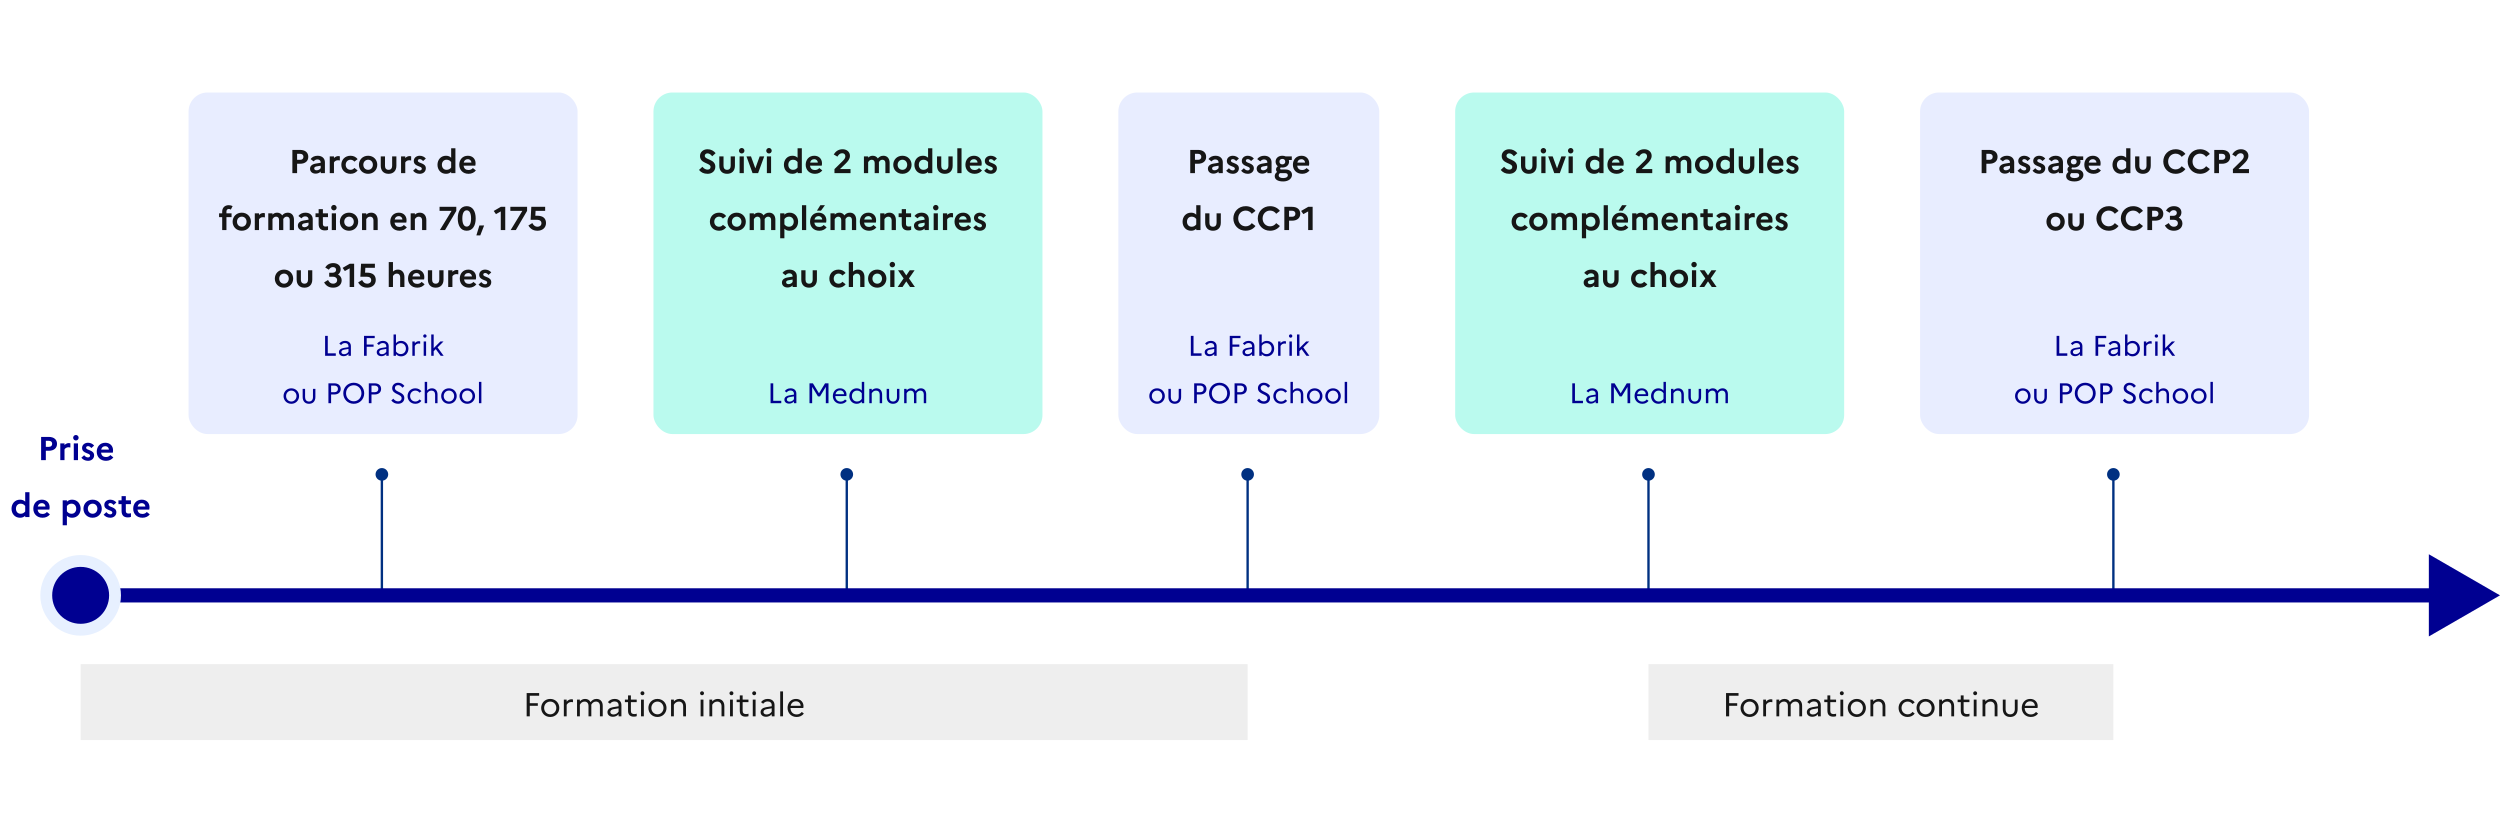 <svg width="1054" height="344" viewBox="0 0 1054 344" fill="none" xmlns="http://www.w3.org/2000/svg">
<rect width="1054" height="344" fill="white"/>
<path d="M357 197.333C355.527 197.333 354.333 198.527 354.333 200C354.333 201.473 355.527 202.667 357 202.667C358.473 202.667 359.667 201.473 359.667 200C359.667 198.527 358.473 197.333 357 197.333ZM356.5 200L356.5 249L357.5 249L357.5 200L356.5 200Z" fill="#003081"/>
<path d="M526 197.333C524.527 197.333 523.333 198.527 523.333 200C523.333 201.473 524.527 202.667 526 202.667C527.473 202.667 528.667 201.473 528.667 200C528.667 198.527 527.473 197.333 526 197.333ZM525.5 200L525.5 249L526.5 249L526.5 200L525.5 200Z" fill="#003081"/>
<path d="M891 197.333C889.527 197.333 888.333 198.527 888.333 200C888.333 201.473 889.527 202.667 891 202.667C892.473 202.667 893.667 201.473 893.667 200C893.667 198.527 892.473 197.333 891 197.333ZM890.5 200L890.5 249L891.5 249L891.5 200L890.5 200Z" fill="#003081"/>
<path d="M695 197.333C693.527 197.333 692.333 198.527 692.333 200C692.333 201.473 693.527 202.667 695 202.667C696.473 202.667 697.667 201.473 697.667 200C697.667 198.527 696.473 197.333 695 197.333ZM694.5 200L694.5 249L695.5 249L695.5 200L694.5 200Z" fill="#003081"/>
<path d="M161 197.333C159.527 197.333 158.333 198.527 158.333 200C158.333 201.473 159.527 202.667 161 202.667C162.473 202.667 163.667 201.473 163.667 200C163.667 198.527 162.473 197.333 161 197.333ZM160.5 200L160.5 249L161.5 249L161.5 200L160.5 200Z" fill="#003081"/>
<path d="M37 248C35.343 248 34 249.343 34 251C34 252.657 35.343 254 37 254V248ZM1054 251L1024 233.679V268.321L1054 251ZM37 254H1027V248H37V254Z" fill="#000091"/>
<circle cx="34" cy="251" r="14.5" fill="#000091" stroke="#E7F0FF" stroke-width="5"/>
<rect width="492" height="32" transform="translate(34 280)" fill="#EEEEEE"/>
<path d="M222.04 302V292.2H227.304V293.32H223.356V296.456H226.744V297.562H223.356V302H222.04ZM231.98 294.664C234.248 294.664 235.802 296.414 235.802 298.472C235.802 300.53 234.248 302.28 231.98 302.28C229.698 302.28 228.158 300.53 228.158 298.472C228.158 296.414 229.698 294.664 231.98 294.664ZM231.994 301.16C233.464 301.16 234.542 299.928 234.542 298.472C234.542 297.002 233.464 295.784 231.994 295.784C230.482 295.784 229.404 297.002 229.404 298.472C229.404 299.942 230.482 301.16 231.994 301.16ZM237.715 302V294.944H238.905V295.826C239.423 295.21 240.067 294.804 240.963 294.804C241.187 294.804 241.397 294.832 241.565 294.888V296.05C241.355 295.994 241.145 295.966 240.865 295.966C239.941 295.966 239.339 296.442 238.905 297.156V302H237.715ZM243.28 302V294.944H244.47V295.714C245.002 295.098 245.702 294.664 246.682 294.664C247.704 294.664 248.544 295.126 248.978 296.022C249.538 295.252 250.28 294.664 251.498 294.664C253.01 294.664 254.116 295.672 254.116 297.59V302H252.926V297.632C252.926 296.456 252.268 295.784 251.26 295.784C250.364 295.784 249.734 296.288 249.272 297.114C249.286 297.268 249.3 297.422 249.3 297.59V302H248.11V297.632C248.11 296.456 247.466 295.784 246.444 295.784C245.478 295.784 244.876 296.386 244.47 297.114V302H243.28ZM258.432 302.196C257.046 302.196 256.108 301.426 256.108 300.222C256.108 299.158 256.92 298.402 258.418 298.15L260.798 297.758V297.268C260.798 296.288 260.098 295.728 259.09 295.728C258.278 295.728 257.62 296.106 257.186 296.708L256.29 296.022C256.906 295.182 257.9 294.664 259.132 294.664C260.924 294.664 261.988 295.714 261.988 297.268V302H260.798V301.104C260.266 301.79 259.342 302.196 258.432 302.196ZM257.312 300.18C257.312 300.782 257.802 301.216 258.628 301.216C259.566 301.216 260.336 300.768 260.798 300.012V298.626L258.712 298.976C257.746 299.144 257.312 299.578 257.312 300.18ZM264.781 299.634V296.022H263.451V294.944H264.781V293.18H265.985V294.944H268.435V296.022H265.985V299.634C265.985 300.74 266.545 301.048 267.399 301.048C267.861 301.048 268.183 300.992 268.449 300.88V301.944C268.113 302.084 267.735 302.14 267.231 302.14C265.663 302.14 264.781 301.356 264.781 299.634ZM270.856 293.11C270.394 293.11 270.016 292.732 270.016 292.27C270.016 291.822 270.394 291.444 270.856 291.444C271.318 291.444 271.682 291.822 271.682 292.27C271.682 292.732 271.318 293.11 270.856 293.11ZM270.254 302V294.944H271.444V302H270.254ZM277.179 294.664C279.447 294.664 281.001 296.414 281.001 298.472C281.001 300.53 279.447 302.28 277.179 302.28C274.897 302.28 273.357 300.53 273.357 298.472C273.357 296.414 274.897 294.664 277.179 294.664ZM277.193 301.16C278.663 301.16 279.741 299.928 279.741 298.472C279.741 297.002 278.663 295.784 277.193 295.784C275.681 295.784 274.603 297.002 274.603 298.472C274.603 299.942 275.681 301.16 277.193 301.16ZM282.914 302V294.944H284.104V295.742C284.678 295.112 285.406 294.664 286.456 294.664C288.038 294.664 289.214 295.728 289.214 297.73V302H288.024V297.772C288.024 296.512 287.31 295.784 286.218 295.784C285.196 295.784 284.552 296.372 284.104 297.114V302H282.914ZM295.985 293.11C295.523 293.11 295.145 292.732 295.145 292.27C295.145 291.822 295.523 291.444 295.985 291.444C296.447 291.444 296.811 291.822 296.811 292.27C296.811 292.732 296.447 293.11 295.985 293.11ZM295.383 302V294.944H296.573V302H295.383ZM299.088 302V294.944H300.278V295.742C300.852 295.112 301.58 294.664 302.63 294.664C304.212 294.664 305.388 295.728 305.388 297.73V302H304.198V297.772C304.198 296.512 303.484 295.784 302.392 295.784C301.37 295.784 300.726 296.372 300.278 297.114V302H299.088ZM308.385 293.11C307.923 293.11 307.545 292.732 307.545 292.27C307.545 291.822 307.923 291.444 308.385 291.444C308.847 291.444 309.211 291.822 309.211 292.27C309.211 292.732 308.847 293.11 308.385 293.11ZM307.783 302V294.944H308.973V302H307.783ZM311.895 299.634V296.022H310.565V294.944H311.895V293.18H313.099V294.944H315.549V296.022H313.099V299.634C313.099 300.74 313.659 301.048 314.513 301.048C314.975 301.048 315.297 300.992 315.563 300.88V301.944C315.227 302.084 314.849 302.14 314.345 302.14C312.777 302.14 311.895 301.356 311.895 299.634ZM317.969 293.11C317.507 293.11 317.129 292.732 317.129 292.27C317.129 291.822 317.507 291.444 317.969 291.444C318.431 291.444 318.795 291.822 318.795 292.27C318.795 292.732 318.431 293.11 317.969 293.11ZM317.367 302V294.944H318.557V302H317.367ZM322.991 302.196C321.605 302.196 320.667 301.426 320.667 300.222C320.667 299.158 321.479 298.402 322.977 298.15L325.357 297.758V297.268C325.357 296.288 324.657 295.728 323.649 295.728C322.837 295.728 322.179 296.106 321.745 296.708L320.849 296.022C321.465 295.182 322.459 294.664 323.691 294.664C325.483 294.664 326.547 295.714 326.547 297.268V302H325.357V301.104C324.825 301.79 323.901 302.196 322.991 302.196ZM321.87 300.18C321.87 300.782 322.361 301.216 323.187 301.216C324.125 301.216 324.895 300.768 325.357 300.012V298.626L323.271 298.976C322.305 299.144 321.87 299.578 321.87 300.18ZM328.934 302V291.5H330.124V302H328.934ZM338.911 300.838C338.253 301.72 337.203 302.28 335.887 302.28C333.507 302.28 332.037 300.53 332.037 298.472C332.037 296.33 333.409 294.664 335.593 294.664C337.511 294.664 338.757 296.008 338.757 297.744C338.757 298.024 338.715 298.29 338.673 298.486H333.255C333.297 300.18 334.375 301.202 335.887 301.202C336.797 301.202 337.567 300.782 338.029 300.152L338.911 300.838ZM335.565 295.672C334.403 295.672 333.591 296.358 333.339 297.576H337.567C337.525 296.54 336.811 295.672 335.565 295.672Z" fill="#161616"/>
<rect width="196" height="32" transform="translate(695 280)" fill="#EEEEEE"/>
<path d="M727.699 302V292.2H732.963V293.32H729.015V296.456H732.403V297.562H729.015V302H727.699ZM737.638 294.664C739.906 294.664 741.46 296.414 741.46 298.472C741.46 300.53 739.906 302.28 737.638 302.28C735.356 302.28 733.816 300.53 733.816 298.472C733.816 296.414 735.356 294.664 737.638 294.664ZM737.652 301.16C739.122 301.16 740.2 299.928 740.2 298.472C740.2 297.002 739.122 295.784 737.652 295.784C736.14 295.784 735.062 297.002 735.062 298.472C735.062 299.942 736.14 301.16 737.652 301.16ZM743.373 302V294.944H744.563V295.826C745.081 295.21 745.725 294.804 746.621 294.804C746.845 294.804 747.055 294.832 747.223 294.888V296.05C747.013 295.994 746.803 295.966 746.523 295.966C745.599 295.966 744.997 296.442 744.563 297.156V302H743.373ZM748.938 302V294.944H750.128V295.714C750.66 295.098 751.36 294.664 752.34 294.664C753.362 294.664 754.202 295.126 754.636 296.022C755.196 295.252 755.938 294.664 757.156 294.664C758.668 294.664 759.774 295.672 759.774 297.59V302H758.584V297.632C758.584 296.456 757.926 295.784 756.918 295.784C756.022 295.784 755.392 296.288 754.93 297.114C754.944 297.268 754.958 297.422 754.958 297.59V302H753.768V297.632C753.768 296.456 753.124 295.784 752.102 295.784C751.136 295.784 750.534 296.386 750.128 297.114V302H748.938ZM764.09 302.196C762.704 302.196 761.766 301.426 761.766 300.222C761.766 299.158 762.578 298.402 764.076 298.15L766.456 297.758V297.268C766.456 296.288 765.756 295.728 764.748 295.728C763.936 295.728 763.278 296.106 762.844 296.708L761.948 296.022C762.564 295.182 763.558 294.664 764.79 294.664C766.582 294.664 767.646 295.714 767.646 297.268V302H766.456V301.104C765.924 301.79 765 302.196 764.09 302.196ZM762.97 300.18C762.97 300.782 763.46 301.216 764.286 301.216C765.224 301.216 765.994 300.768 766.456 300.012V298.626L764.37 298.976C763.404 299.144 762.97 299.578 762.97 300.18ZM770.439 299.634V296.022H769.109V294.944H770.439V293.18H771.643V294.944H774.093V296.022H771.643V299.634C771.643 300.74 772.203 301.048 773.057 301.048C773.519 301.048 773.841 300.992 774.107 300.88V301.944C773.771 302.084 773.393 302.14 772.889 302.14C771.321 302.14 770.439 301.356 770.439 299.634ZM776.514 293.11C776.052 293.11 775.674 292.732 775.674 292.27C775.674 291.822 776.052 291.444 776.514 291.444C776.976 291.444 777.34 291.822 777.34 292.27C777.34 292.732 776.976 293.11 776.514 293.11ZM775.912 302V294.944H777.102V302H775.912ZM782.837 294.664C785.105 294.664 786.659 296.414 786.659 298.472C786.659 300.53 785.105 302.28 782.837 302.28C780.555 302.28 779.015 300.53 779.015 298.472C779.015 296.414 780.555 294.664 782.837 294.664ZM782.851 301.16C784.321 301.16 785.399 299.928 785.399 298.472C785.399 297.002 784.321 295.784 782.851 295.784C781.339 295.784 780.261 297.002 780.261 298.472C780.261 299.942 781.339 301.16 782.851 301.16ZM788.573 302V294.944H789.763V295.742C790.337 295.112 791.065 294.664 792.115 294.664C793.697 294.664 794.873 295.728 794.873 297.73V302H793.683V297.772C793.683 296.512 792.969 295.784 791.877 295.784C790.855 295.784 790.211 296.372 789.763 297.114V302H788.573ZM804.289 301.16C805.157 301.16 805.871 300.74 806.305 300.124L807.243 300.838C806.585 301.72 805.563 302.28 804.275 302.28C801.937 302.28 800.439 300.53 800.439 298.472C800.439 296.414 801.937 294.664 804.275 294.664C805.549 294.664 806.585 295.238 807.243 296.106L806.305 296.82C805.871 296.204 805.157 295.784 804.275 295.784C802.763 295.784 801.685 296.974 801.685 298.472C801.685 299.984 802.763 301.16 804.289 301.16ZM811.822 294.664C814.09 294.664 815.644 296.414 815.644 298.472C815.644 300.53 814.09 302.28 811.822 302.28C809.54 302.28 808 300.53 808 298.472C808 296.414 809.54 294.664 811.822 294.664ZM811.836 301.16C813.306 301.16 814.384 299.928 814.384 298.472C814.384 297.002 813.306 295.784 811.836 295.784C810.324 295.784 809.246 297.002 809.246 298.472C809.246 299.942 810.324 301.16 811.836 301.16ZM817.557 302V294.944H818.747V295.742C819.321 295.112 820.049 294.664 821.099 294.664C822.681 294.664 823.857 295.728 823.857 297.73V302H822.667V297.772C822.667 296.512 821.953 295.784 820.861 295.784C819.839 295.784 819.195 296.372 818.747 297.114V302H817.557ZM826.658 299.634V296.022H825.328V294.944H826.658V293.18H827.862V294.944H830.312V296.022H827.862V299.634C827.862 300.74 828.422 301.048 829.276 301.048C829.738 301.048 830.06 300.992 830.326 300.88V301.944C829.99 302.084 829.612 302.14 829.108 302.14C827.54 302.14 826.658 301.356 826.658 299.634ZM832.733 293.11C832.271 293.11 831.893 292.732 831.893 292.27C831.893 291.822 832.271 291.444 832.733 291.444C833.195 291.444 833.559 291.822 833.559 292.27C833.559 292.732 833.195 293.11 832.733 293.11ZM832.131 302V294.944H833.321V302H832.131ZM835.836 302V294.944H837.026V295.742C837.6 295.112 838.328 294.664 839.378 294.664C840.96 294.664 842.136 295.728 842.136 297.73V302H840.946V297.772C840.946 296.512 840.232 295.784 839.14 295.784C838.118 295.784 837.474 296.372 837.026 297.114V302H835.836ZM849.445 298.976V294.944H850.635V298.934C850.635 301.048 849.417 302.28 847.499 302.28C845.595 302.28 844.377 301.048 844.377 298.934V294.944H845.567V298.976C845.567 300.362 846.309 301.16 847.513 301.16C848.689 301.16 849.445 300.362 849.445 298.976ZM859.253 300.838C858.595 301.72 857.545 302.28 856.229 302.28C853.849 302.28 852.379 300.53 852.379 298.472C852.379 296.33 853.751 294.664 855.935 294.664C857.853 294.664 859.099 296.008 859.099 297.744C859.099 298.024 859.057 298.29 859.015 298.486H853.597C853.639 300.18 854.717 301.202 856.229 301.202C857.139 301.202 857.909 300.782 858.371 300.152L859.253 300.838ZM855.907 295.672C854.745 295.672 853.933 296.358 853.681 297.576H857.909C857.867 296.54 857.153 295.672 855.907 295.672Z" fill="#161616"/>
<path d="M17.334 194V184.2H20.568C22.724 184.2 24.04 185.306 24.04 187.126C24.04 188.932 22.724 190.038 20.568 190.038H19.322V194H17.334ZM20.652 185.852H19.322V188.386H20.652C21.492 188.386 21.996 187.896 21.996 187.098C21.996 186.356 21.492 185.852 20.652 185.852ZM25.419 194V186.944H27.197V187.644C27.659 187.168 28.261 186.804 29.058 186.804C29.297 186.804 29.506 186.846 29.674 186.902V188.652C29.451 188.596 29.212 188.554 28.89 188.554C28.023 188.554 27.462 189.03 27.197 189.478V194H25.419ZM32.002 185.712C31.372 185.712 30.84 185.18 30.84 184.55C30.84 183.92 31.372 183.388 32.002 183.388C32.632 183.388 33.15 183.92 33.15 184.55C33.15 185.18 32.632 185.712 32.002 185.712ZM31.106 194V186.944H32.884V194H31.106ZM34.304 192.978L35.48 191.914C35.914 192.46 36.432 192.852 37.104 192.852C37.678 192.852 37.972 192.516 37.972 192.096C37.972 190.864 34.598 191.326 34.598 188.848C34.598 187.602 35.648 186.664 37.118 186.664C38.196 186.664 39.176 187.182 39.68 187.868L38.504 188.904C38.14 188.456 37.678 188.092 37.132 188.092C36.572 188.092 36.306 188.4 36.306 188.764C36.306 189.968 39.68 189.548 39.68 191.984C39.652 193.468 38.462 194.28 37.132 194.28C35.872 194.28 34.976 193.776 34.304 192.978ZM47.788 192.852C47.13 193.734 46.038 194.28 44.708 194.28C42.202 194.28 40.788 192.53 40.788 190.472C40.788 188.386 42.103 186.664 44.413 186.664C46.373 186.664 47.661 187.994 47.661 189.842C47.661 190.234 47.605 190.598 47.55 190.836H42.608C42.776 192.152 43.587 192.684 44.694 192.684C45.464 192.684 46.136 192.348 46.514 191.844L47.788 192.852ZM44.371 188.12C43.462 188.12 42.859 188.624 42.663 189.548H45.911C45.883 188.834 45.365 188.12 44.371 188.12ZM4.858 214.472C4.858 212.414 6.216 210.664 8.442 210.664C9.394 210.664 10.08 210.958 10.626 211.504V207.5H12.418V218H10.626V217.44C10.08 217.986 9.394 218.28 8.442 218.28C6.216 218.28 4.858 216.53 4.858 214.472ZM6.72 214.472C6.72 215.704 7.49 216.6 8.694 216.6C9.492 216.6 10.15 216.264 10.626 215.62V213.324C10.15 212.68 9.492 212.344 8.694 212.344C7.49 212.344 6.72 213.24 6.72 214.472ZM21.045 216.852C20.387 217.734 19.295 218.28 17.965 218.28C15.459 218.28 14.045 216.53 14.045 214.472C14.045 212.386 15.361 210.664 17.671 210.664C19.631 210.664 20.919 211.994 20.919 213.842C20.919 214.234 20.863 214.598 20.807 214.836H15.865C16.033 216.152 16.845 216.684 17.951 216.684C18.721 216.684 19.393 216.348 19.771 215.844L21.045 216.852ZM17.629 212.12C16.719 212.12 16.117 212.624 15.921 213.548H19.169C19.141 212.834 18.623 212.12 17.629 212.12ZM26.43 221.444V210.944H28.208V211.518C28.754 210.972 29.44 210.664 30.406 210.664C32.646 210.664 33.99 212.414 33.99 214.472C33.99 216.53 32.646 218.28 30.406 218.28C29.44 218.28 28.754 217.972 28.208 217.426V221.444H26.43ZM30.154 212.344C29.328 212.344 28.656 212.708 28.208 213.366V215.578C28.684 216.25 29.342 216.6 30.154 216.6C31.358 216.6 32.142 215.704 32.142 214.472C32.142 213.24 31.358 212.344 30.154 212.344ZM39.046 210.664C41.342 210.664 42.91 212.358 42.91 214.472C42.91 216.586 41.342 218.28 39.046 218.28C36.75 218.28 35.182 216.586 35.182 214.472C35.182 212.358 36.75 210.664 39.046 210.664ZM39.074 216.6C40.208 216.6 41.062 215.69 41.062 214.472C41.062 213.24 40.208 212.344 39.074 212.344C37.898 212.344 37.03 213.24 37.03 214.472C37.03 215.704 37.898 216.6 39.074 216.6ZM43.683 216.978L44.859 215.914C45.293 216.46 45.811 216.852 46.483 216.852C47.057 216.852 47.351 216.516 47.351 216.096C47.351 214.864 43.977 215.326 43.977 212.848C43.977 211.602 45.027 210.664 46.497 210.664C47.575 210.664 48.555 211.182 49.059 211.868L47.883 212.904C47.519 212.456 47.057 212.092 46.511 212.092C45.951 212.092 45.685 212.4 45.685 212.764C45.685 213.968 49.059 213.548 49.059 215.984C49.031 217.468 47.841 218.28 46.511 218.28C45.251 218.28 44.355 217.776 43.683 216.978ZM51.255 215.424V212.54H49.939V210.944H51.255V209.18H53.047V210.944H55.203V212.54H53.047V215.424C53.047 216.208 53.467 216.516 54.167 216.516C54.657 216.516 54.979 216.46 55.217 216.362V217.916C54.867 218.07 54.447 218.14 53.859 218.14C52.095 218.14 51.255 217.146 51.255 215.424ZM63.155 216.852C62.497 217.734 61.405 218.28 60.075 218.28C57.569 218.28 56.155 216.53 56.155 214.472C56.155 212.386 57.471 210.664 59.781 210.664C61.741 210.664 63.029 211.994 63.029 213.842C63.029 214.234 62.973 214.598 62.917 214.836H57.975C58.143 216.152 58.955 216.684 60.061 216.684C60.831 216.684 61.503 216.348 61.881 215.844L63.155 216.852ZM59.739 212.12C58.829 212.12 58.227 212.624 58.031 213.548H61.279C61.251 212.834 60.733 212.12 59.739 212.12Z" fill="#000091"/>
<rect x="79.5" y="39" width="164" height="144" rx="8" fill="#E8EDFF"/>
<path d="M123.266 73V63.2H126.5C128.656 63.2 129.972 64.306 129.972 66.126C129.972 67.932 128.656 69.038 126.5 69.038H125.254V73H123.266ZM126.584 64.852H125.254V67.386H126.584C127.424 67.386 127.928 66.896 127.928 66.098C127.928 65.356 127.424 64.852 126.584 64.852ZM133.093 73.21C131.679 73.21 130.713 72.398 130.713 71.096C130.713 70.032 131.539 69.234 133.051 68.982L135.207 68.618V68.436C135.207 67.694 134.647 67.218 133.835 67.218C133.149 67.218 132.617 67.54 132.239 68.058L130.937 67.064C131.567 66.196 132.603 65.664 133.891 65.664C135.935 65.664 136.985 66.882 136.985 68.436V73H135.207V72.314C134.759 72.86 133.919 73.21 133.093 73.21ZM132.477 71.012C132.477 71.488 132.855 71.796 133.457 71.796C134.269 71.796 134.857 71.418 135.207 70.858V69.864L133.527 70.144C132.785 70.27 132.477 70.578 132.477 71.012ZM139.021 73V65.944H140.799V66.644C141.261 66.168 141.863 65.804 142.661 65.804C142.899 65.804 143.109 65.846 143.277 65.902V67.652C143.053 67.596 142.815 67.554 142.493 67.554C141.625 67.554 141.065 68.03 140.799 68.478V73H139.021ZM147.796 71.6C148.496 71.6 149.056 71.278 149.392 70.788L150.778 71.852C150.12 72.72 149.084 73.28 147.796 73.28C145.36 73.28 143.904 71.53 143.904 69.472C143.904 67.414 145.36 65.664 147.796 65.664C149.084 65.664 150.12 66.224 150.778 67.092L149.392 68.156C149.056 67.666 148.496 67.344 147.768 67.344C146.606 67.344 145.752 68.24 145.752 69.472C145.752 70.718 146.606 71.6 147.796 71.6ZM155.192 65.664C157.488 65.664 159.056 67.358 159.056 69.472C159.056 71.586 157.488 73.28 155.192 73.28C152.896 73.28 151.328 71.586 151.328 69.472C151.328 67.358 152.896 65.664 155.192 65.664ZM155.22 71.6C156.354 71.6 157.208 70.69 157.208 69.472C157.208 68.24 156.354 67.344 155.22 67.344C154.044 67.344 153.176 68.24 153.176 69.472C153.176 70.704 154.044 71.6 155.22 71.6ZM165.325 69.948V65.944H167.117V69.864C167.117 71.978 165.885 73.28 163.813 73.28C161.741 73.28 160.523 71.978 160.523 69.864V65.944H162.315V69.948C162.315 70.97 162.847 71.6 163.827 71.6C164.793 71.6 165.325 70.97 165.325 69.948ZM169.085 73V65.944H170.863V66.644C171.325 66.168 171.927 65.804 172.725 65.804C172.963 65.804 173.173 65.846 173.341 65.902V67.652C173.117 67.596 172.879 67.554 172.557 67.554C171.689 67.554 171.129 68.03 170.863 68.478V73H169.085ZM174.157 71.978L175.333 70.914C175.767 71.46 176.285 71.852 176.957 71.852C177.531 71.852 177.825 71.516 177.825 71.096C177.825 69.864 174.451 70.326 174.451 67.848C174.451 66.602 175.501 65.664 176.971 65.664C178.049 65.664 179.029 66.182 179.533 66.868L178.357 67.904C177.993 67.456 177.531 67.092 176.985 67.092C176.425 67.092 176.159 67.4 176.159 67.764C176.159 68.968 179.533 68.548 179.533 70.984C179.505 72.468 178.315 73.28 176.985 73.28C175.725 73.28 174.829 72.776 174.157 71.978ZM184.441 69.472C184.441 67.414 185.799 65.664 188.025 65.664C188.977 65.664 189.663 65.958 190.209 66.504V62.5H192.001V73H190.209V72.44C189.663 72.986 188.977 73.28 188.025 73.28C185.799 73.28 184.441 71.53 184.441 69.472ZM186.303 69.472C186.303 70.704 187.073 71.6 188.277 71.6C189.075 71.6 189.733 71.264 190.209 70.62V68.324C189.733 67.68 189.075 67.344 188.277 67.344C187.073 67.344 186.303 68.24 186.303 69.472ZM200.628 71.852C199.97 72.734 198.878 73.28 197.548 73.28C195.042 73.28 193.628 71.53 193.628 69.472C193.628 67.386 194.944 65.664 197.254 65.664C199.214 65.664 200.502 66.994 200.502 68.842C200.502 69.234 200.446 69.598 200.39 69.836H195.448C195.616 71.152 196.428 71.684 197.534 71.684C198.304 71.684 198.976 71.348 199.354 70.844L200.628 71.852ZM197.212 67.12C196.302 67.12 195.7 67.624 195.504 68.548H198.752C198.724 67.834 198.206 67.12 197.212 67.12ZM92.359 89.944H93.675V89.202C93.675 87.704 94.669 86.5 96.433 86.5C97.077 86.5 97.623 86.654 98.071 86.892L97.315 88.376C97.105 88.222 96.825 88.096 96.461 88.096C95.859 88.096 95.467 88.516 95.467 89.16V89.944H97.623V91.54H95.467V97H93.675V91.54H92.359V89.944ZM101.933 89.664C104.229 89.664 105.797 91.358 105.797 93.472C105.797 95.586 104.229 97.28 101.933 97.28C99.637 97.28 98.069 95.586 98.069 93.472C98.069 91.358 99.637 89.664 101.933 89.664ZM101.961 95.6C103.095 95.6 103.949 94.69 103.949 93.472C103.949 92.24 103.095 91.344 101.961 91.344C100.785 91.344 99.917 92.24 99.917 93.472C99.917 94.704 100.785 95.6 101.961 95.6ZM107.418 97V89.944H109.196V90.644C109.658 90.168 110.26 89.804 111.058 89.804C111.296 89.804 111.506 89.846 111.674 89.902V91.652C111.45 91.596 111.212 91.554 110.89 91.554C110.022 91.554 109.462 92.03 109.196 92.478V97H107.418ZM113.106 97V89.944H114.884V90.476C115.36 90.014 115.962 89.664 116.83 89.664C117.726 89.664 118.51 90.056 118.972 90.812C119.476 90.196 120.148 89.664 121.338 89.664C122.794 89.664 123.942 90.672 123.942 92.66V97H122.15V92.73C122.15 91.876 121.688 91.344 120.89 91.344C120.12 91.344 119.7 91.876 119.42 92.352C119.434 92.45 119.434 92.548 119.434 92.66V97H117.642V92.73C117.642 91.876 117.18 91.344 116.382 91.344C115.57 91.344 115.15 91.946 114.884 92.394V97H113.106ZM127.959 97.21C126.545 97.21 125.579 96.398 125.579 95.096C125.579 94.032 126.405 93.234 127.917 92.982L130.073 92.618V92.436C130.073 91.694 129.513 91.218 128.701 91.218C128.015 91.218 127.483 91.54 127.105 92.058L125.803 91.064C126.433 90.196 127.469 89.664 128.757 89.664C130.801 89.664 131.851 90.882 131.851 92.436V97H130.073V96.314C129.625 96.86 128.785 97.21 127.959 97.21ZM127.343 95.012C127.343 95.488 127.721 95.796 128.323 95.796C129.135 95.796 129.723 95.418 130.073 94.858V93.864L128.393 94.144C127.651 94.27 127.343 94.578 127.343 95.012ZM134.335 94.424V91.54H133.019V89.944H134.335V88.18H136.127V89.944H138.283V91.54H136.127V94.424C136.127 95.208 136.547 95.516 137.247 95.516C137.737 95.516 138.059 95.46 138.297 95.362V96.916C137.947 97.07 137.527 97.14 136.939 97.14C135.175 97.14 134.335 96.146 134.335 94.424ZM140.772 88.712C140.142 88.712 139.61 88.18 139.61 87.55C139.61 86.92 140.142 86.388 140.772 86.388C141.402 86.388 141.92 86.92 141.92 87.55C141.92 88.18 141.402 88.712 140.772 88.712ZM139.876 97V89.944H141.654V97H139.876ZM147.146 89.664C149.442 89.664 151.01 91.358 151.01 93.472C151.01 95.586 149.442 97.28 147.146 97.28C144.85 97.28 143.282 95.586 143.282 93.472C143.282 91.358 144.85 89.664 147.146 89.664ZM147.174 95.6C148.308 95.6 149.162 94.69 149.162 93.472C149.162 92.24 148.308 91.344 147.174 91.344C145.998 91.344 145.13 92.24 145.13 93.472C145.13 94.704 145.998 95.6 147.174 95.6ZM152.631 97V89.944H154.409V90.504C154.899 90.028 155.557 89.664 156.495 89.664C158.021 89.664 159.239 90.714 159.239 92.8V97H157.447V92.87C157.447 91.932 156.915 91.344 156.047 91.344C155.151 91.344 154.675 91.946 154.409 92.394V97H152.631ZM171.528 95.852C170.87 96.734 169.778 97.28 168.448 97.28C165.942 97.28 164.528 95.53 164.528 93.472C164.528 91.386 165.844 89.664 168.154 89.664C170.114 89.664 171.402 90.994 171.402 92.842C171.402 93.234 171.346 93.598 171.29 93.836H166.348C166.516 95.152 167.328 95.684 168.434 95.684C169.204 95.684 169.876 95.348 170.254 94.844L171.528 95.852ZM168.112 91.12C167.202 91.12 166.6 91.624 166.404 92.548H169.652C169.624 91.834 169.106 91.12 168.112 91.12ZM173.139 97V89.944H174.917V90.504C175.407 90.028 176.065 89.664 177.003 89.664C178.529 89.664 179.747 90.714 179.747 92.8V97H177.955V92.87C177.955 91.932 177.423 91.344 176.555 91.344C175.659 91.344 175.183 91.946 174.917 92.394V97H173.139ZM187.626 97H185.442L190.37 88.908H185.316V87.2H192.372V88.908L187.626 97ZM196.769 86.92C199.345 86.92 200.549 89.16 200.549 92.1C200.549 95.04 199.345 97.28 196.769 97.28C194.193 97.28 192.989 95.04 192.989 92.1C192.989 89.16 194.193 86.92 196.769 86.92ZM196.769 88.67C195.523 88.67 194.921 90.042 194.921 92.1C194.921 94.172 195.523 95.53 196.769 95.53C198.001 95.53 198.603 94.158 198.603 92.1C198.603 90.028 198.001 88.67 196.769 88.67ZM202.485 99.24H200.833L202.107 95.054H204.109L202.485 99.24ZM211.124 96.986V89.132L209.094 90.28L208.156 88.936L211.18 87.186H213.014V96.986H211.124ZM217.471 97H215.287L220.215 88.908H215.161V87.2H222.217V88.908L217.471 97ZM223.702 92.66L223.996 87.2H229.834V88.908H225.802L225.69 90.952H226.446C229.05 90.952 230.198 92.142 230.198 94.046C230.198 96.048 228.63 97.28 226.614 97.28C224.794 97.28 223.59 96.482 222.778 95.068L224.43 94.046C224.99 95.124 225.662 95.6 226.614 95.6C227.58 95.6 228.266 95.026 228.266 94.116C228.266 93.192 227.58 92.66 226.362 92.66H223.702ZM119.734 113.664C122.03 113.664 123.598 115.358 123.598 117.472C123.598 119.586 122.03 121.28 119.734 121.28C117.438 121.28 115.87 119.586 115.87 117.472C115.87 115.358 117.438 113.664 119.734 113.664ZM119.762 119.6C120.896 119.6 121.75 118.69 121.75 117.472C121.75 116.24 120.896 115.344 119.762 115.344C118.586 115.344 117.718 116.24 117.718 117.472C117.718 118.704 118.586 119.6 119.762 119.6ZM129.867 117.948V113.944H131.659V117.864C131.659 119.978 130.427 121.28 128.355 121.28C126.283 121.28 125.065 119.978 125.065 117.864V113.944H126.857V117.948C126.857 118.97 127.389 119.6 128.369 119.6C129.335 119.6 129.867 118.97 129.867 117.948ZM144.051 118.2C144.051 120.062 142.525 121.28 140.481 121.28C138.633 121.28 137.443 120.468 136.645 119.068L138.297 118.046C138.843 119.124 139.501 119.6 140.467 119.6C141.419 119.6 142.133 119.026 142.133 118.116C142.133 117.22 141.433 116.66 140.397 116.66H138.787V114.98H140.271C141.097 114.98 141.699 114.518 141.699 113.762C141.699 113.02 141.139 112.6 140.369 112.6C139.585 112.6 139.053 113.02 138.647 113.72L137.107 112.768C137.821 111.606 138.927 110.92 140.509 110.92C142.301 110.92 143.631 111.942 143.631 113.552C143.631 114.462 143.239 115.232 142.511 115.736C143.505 116.24 144.051 117.122 144.051 118.2ZM147.413 120.986V113.132L145.383 114.28L144.445 112.936L147.469 111.186H149.303V120.986H147.413ZM151.925 116.66L152.219 111.2H158.057V112.908H154.025L153.913 114.952H154.669C157.273 114.952 158.421 116.142 158.421 118.046C158.421 120.048 156.853 121.28 154.837 121.28C153.017 121.28 151.813 120.482 151.001 119.068L152.653 118.046C153.213 119.124 153.885 119.6 154.837 119.6C155.803 119.6 156.489 119.026 156.489 118.116C156.489 117.192 155.803 116.66 154.585 116.66H151.925ZM163.897 121V110.5H165.675V114.504C166.165 114.028 166.823 113.664 167.761 113.664C169.287 113.664 170.505 114.714 170.505 116.8V121H168.713V116.87C168.713 115.932 168.195 115.344 167.313 115.344C166.417 115.344 165.941 115.946 165.675 116.394V121H163.897ZM179.02 119.852C178.362 120.734 177.27 121.28 175.94 121.28C173.434 121.28 172.02 119.53 172.02 117.472C172.02 115.386 173.336 113.664 175.646 113.664C177.606 113.664 178.894 114.994 178.894 116.842C178.894 117.234 178.838 117.598 178.782 117.836H173.84C174.008 119.152 174.82 119.684 175.926 119.684C176.696 119.684 177.368 119.348 177.746 118.844L179.02 119.852ZM175.604 115.12C174.694 115.12 174.092 115.624 173.896 116.548H177.144C177.116 115.834 176.598 115.12 175.604 115.12ZM185.197 117.948V113.944H186.989V117.864C186.989 119.978 185.757 121.28 183.685 121.28C181.613 121.28 180.395 119.978 180.395 117.864V113.944H182.187V117.948C182.187 118.97 182.719 119.6 183.699 119.6C184.665 119.6 185.197 118.97 185.197 117.948ZM188.958 121V113.944H190.736V114.644C191.198 114.168 191.8 113.804 192.598 113.804C192.836 113.804 193.046 113.846 193.214 113.902V115.652C192.99 115.596 192.752 115.554 192.43 115.554C191.562 115.554 191.002 116.03 190.736 116.478V121H188.958ZM200.84 119.852C200.182 120.734 199.09 121.28 197.76 121.28C195.254 121.28 193.84 119.53 193.84 117.472C193.84 115.386 195.156 113.664 197.466 113.664C199.426 113.664 200.714 114.994 200.714 116.842C200.714 117.234 200.658 117.598 200.602 117.836H195.66C195.828 119.152 196.64 119.684 197.746 119.684C198.516 119.684 199.188 119.348 199.566 118.844L200.84 119.852ZM197.424 115.12C196.514 115.12 195.912 115.624 195.716 116.548H198.964C198.936 115.834 198.418 115.12 197.424 115.12ZM201.74 119.978L202.916 118.914C203.35 119.46 203.868 119.852 204.54 119.852C205.114 119.852 205.408 119.516 205.408 119.096C205.408 117.864 202.034 118.326 202.034 115.848C202.034 114.602 203.084 113.664 204.554 113.664C205.632 113.664 206.612 114.182 207.116 114.868L205.94 115.904C205.576 115.456 205.114 115.092 204.568 115.092C204.008 115.092 203.742 115.4 203.742 115.764C203.742 116.968 207.116 116.548 207.116 118.984C207.088 120.468 205.898 121.28 204.568 121.28C203.308 121.28 202.412 120.776 201.74 119.978Z" fill="#161616"/>
<path d="M137.062 150V141.6H138.19V148.968H141.574V150H137.062ZM144.888 150.168C143.7 150.168 142.896 149.508 142.896 148.476C142.896 147.564 143.592 146.916 144.876 146.7L146.916 146.364V145.944C146.916 145.104 146.316 144.624 145.452 144.624C144.756 144.624 144.192 144.948 143.82 145.464L143.052 144.876C143.58 144.156 144.432 143.712 145.488 143.712C147.024 143.712 147.936 144.612 147.936 145.944V150H146.916V149.232C146.46 149.82 145.668 150.168 144.888 150.168ZM143.928 148.44C143.928 148.956 144.348 149.328 145.056 149.328C145.86 149.328 146.52 148.944 146.916 148.296V147.108L145.128 147.408C144.3 147.552 143.928 147.924 143.928 148.44ZM153.469 150V141.6H157.981V142.56H154.597V145.248H157.501V146.196H154.597V150H153.469ZM160.826 150.168C159.638 150.168 158.834 149.508 158.834 148.476C158.834 147.564 159.53 146.916 160.814 146.7L162.854 146.364V145.944C162.854 145.104 162.254 144.624 161.39 144.624C160.694 144.624 160.13 144.948 159.758 145.464L158.99 144.876C159.518 144.156 160.37 143.712 161.426 143.712C162.962 143.712 163.874 144.612 163.874 145.944V150H162.854V149.232C162.398 149.82 161.606 150.168 160.826 150.168ZM159.866 148.44C159.866 148.956 160.286 149.328 160.994 149.328C161.798 149.328 162.458 148.944 162.854 148.296V147.108L161.066 147.408C160.238 147.552 159.866 147.924 159.866 148.44ZM172.196 146.976C172.196 148.74 170.984 150.24 169.088 150.24C168.188 150.24 167.48 149.892 166.94 149.28V150H165.92V141H166.94V144.672C167.48 144.06 168.188 143.712 169.088 143.712C170.984 143.712 172.196 145.212 172.196 146.976ZM168.968 144.672C168.128 144.672 167.384 145.08 166.94 145.788V148.164C167.408 148.884 168.14 149.28 168.968 149.28C170.252 149.28 171.128 148.26 171.128 146.976C171.128 145.692 170.252 144.672 168.968 144.672ZM173.853 150V143.952H174.873V144.708C175.317 144.18 175.869 143.832 176.637 143.832C176.829 143.832 177.009 143.856 177.153 143.904V144.9C176.973 144.852 176.793 144.828 176.553 144.828C175.761 144.828 175.245 145.236 174.873 145.848V150H173.853ZM179.139 142.38C178.743 142.38 178.419 142.056 178.419 141.66C178.419 141.276 178.743 140.952 179.139 140.952C179.535 140.952 179.847 141.276 179.847 141.66C179.847 142.056 179.535 142.38 179.139 142.38ZM178.623 150V143.952H179.643V150H178.623ZM181.811 150V141H182.843V146.784L185.687 143.952H186.995L184.463 146.472L187.043 150H185.783L183.731 147.192L182.843 148.068V150H181.811ZM122.819 163.712C124.763 163.712 126.095 165.212 126.095 166.976C126.095 168.74 124.763 170.24 122.819 170.24C120.863 170.24 119.543 168.74 119.543 166.976C119.543 165.212 120.863 163.712 122.819 163.712ZM122.831 169.28C124.091 169.28 125.015 168.224 125.015 166.976C125.015 165.716 124.091 164.672 122.831 164.672C121.535 164.672 120.611 165.716 120.611 166.976C120.611 168.236 121.535 169.28 122.831 169.28ZM131.946 167.408V163.952H132.966V167.372C132.966 169.184 131.922 170.24 130.278 170.24C128.646 170.24 127.602 169.184 127.602 167.372V163.952H128.622V167.408C128.622 168.596 129.258 169.28 130.29 169.28C131.298 169.28 131.946 168.596 131.946 167.408ZM138.463 170V161.6H140.923C142.603 161.6 143.647 162.524 143.647 163.964C143.647 165.404 142.603 166.316 140.923 166.316H139.591V170H138.463ZM140.947 162.56H139.591V165.356H140.947C141.907 165.356 142.483 164.84 142.483 163.94C142.483 163.088 141.907 162.56 140.947 162.56ZM149.143 161.36C151.759 161.36 153.547 163.4 153.547 165.8C153.547 168.2 151.759 170.24 149.143 170.24C146.515 170.24 144.727 168.2 144.727 165.8C144.727 163.4 146.515 161.36 149.143 161.36ZM149.143 169.184C151.027 169.184 152.383 167.672 152.383 165.8C152.383 163.928 151.027 162.416 149.143 162.416C147.247 162.416 145.891 163.928 145.891 165.8C145.891 167.672 147.247 169.184 149.143 169.184ZM155.49 170V161.6H157.95C159.63 161.6 160.674 162.524 160.674 163.964C160.674 165.404 159.63 166.316 157.95 166.316H156.618V170H155.49ZM157.974 162.56H156.618V165.356H157.974C158.934 165.356 159.51 164.84 159.51 163.94C159.51 163.088 158.934 162.56 157.974 162.56ZM164.979 168.848L165.819 168.08C166.395 168.824 167.067 169.22 167.847 169.22C168.783 169.22 169.323 168.656 169.323 167.888C169.323 165.992 165.339 166.4 165.339 163.628C165.339 162.38 166.371 161.36 167.835 161.36C169.011 161.36 169.875 161.9 170.499 162.728L169.647 163.472C169.155 162.764 168.567 162.368 167.847 162.368C167.019 162.368 166.491 162.884 166.491 163.604C166.491 165.488 170.463 165.056 170.463 167.852C170.463 169.304 169.347 170.228 167.859 170.228C166.623 170.228 165.711 169.76 164.979 168.848ZM175.132 169.28C175.876 169.28 176.488 168.92 176.86 168.392L177.664 169.004C177.1 169.76 176.224 170.24 175.12 170.24C173.116 170.24 171.832 168.74 171.832 166.976C171.832 165.212 173.116 163.712 175.12 163.712C176.212 163.712 177.1 164.204 177.664 164.948L176.86 165.56C176.488 165.032 175.876 164.672 175.12 164.672C173.824 164.672 172.9 165.692 172.9 166.976C172.9 168.272 173.824 169.28 175.132 169.28ZM179.062 170V161H180.082V164.636C180.574 164.096 181.198 163.712 182.098 163.712C183.454 163.712 184.462 164.624 184.462 166.34V170H183.442V166.376C183.442 165.296 182.842 164.672 181.894 164.672C181.006 164.672 180.466 165.188 180.082 165.812V170H179.062ZM189.276 163.712C191.22 163.712 192.552 165.212 192.552 166.976C192.552 168.74 191.22 170.24 189.276 170.24C187.32 170.24 186 168.74 186 166.976C186 165.212 187.32 163.712 189.276 163.712ZM189.288 169.28C190.548 169.28 191.472 168.224 191.472 166.976C191.472 165.716 190.548 164.672 189.288 164.672C187.992 164.672 187.068 165.716 187.068 166.976C187.068 168.236 187.992 169.28 189.288 169.28ZM197.01 163.712C198.954 163.712 200.286 165.212 200.286 166.976C200.286 168.74 198.954 170.24 197.01 170.24C195.054 170.24 193.734 168.74 193.734 166.976C193.734 165.212 195.054 163.712 197.01 163.712ZM197.022 169.28C198.282 169.28 199.206 168.224 199.206 166.976C199.206 165.716 198.282 164.672 197.022 164.672C195.726 164.672 194.802 165.716 194.802 166.976C194.802 168.236 195.726 169.28 197.022 169.28ZM201.926 170V161H202.946V170H201.926Z" fill="#000091"/>
<rect x="275.5" y="39" width="164" height="144" rx="8" fill="#BAFAEE"/>
<path d="M294.698 71.642L296.14 70.312C296.728 71.068 297.512 71.516 298.31 71.516C299.094 71.516 299.57 71.096 299.57 70.396C299.57 68.59 295.118 69.08 295.118 65.762C295.118 64.208 296.406 62.92 298.282 62.92C299.752 62.92 300.872 63.578 301.712 64.572L300.256 65.888C299.682 65.146 299.038 64.656 298.296 64.656C297.596 64.656 297.134 65.104 297.134 65.692C297.134 67.47 301.586 66.966 301.586 70.326C301.558 72.174 300.13 73.28 298.324 73.28C296.672 73.28 295.566 72.678 294.698 71.642ZM308.053 69.948V65.944H309.845V69.864C309.845 71.978 308.613 73.28 306.541 73.28C304.469 73.28 303.251 71.978 303.251 69.864V65.944H305.043V69.948C305.043 70.97 305.575 71.6 306.555 71.6C307.521 71.6 308.053 70.97 308.053 69.948ZM312.709 64.712C312.079 64.712 311.547 64.18 311.547 63.55C311.547 62.92 312.079 62.388 312.709 62.388C313.339 62.388 313.857 62.92 313.857 63.55C313.857 64.18 313.339 64.712 312.709 64.712ZM311.813 73V65.944H313.591V73H311.813ZM314.715 65.944H316.619L318.453 70.984L320.273 65.944H322.191L319.615 73H317.277L314.715 65.944ZM324.207 64.712C323.577 64.712 323.045 64.18 323.045 63.55C323.045 62.92 323.577 62.388 324.207 62.388C324.837 62.388 325.355 62.92 325.355 63.55C325.355 64.18 324.837 64.712 324.207 64.712ZM323.311 73V65.944H325.089V73H323.311ZM330.491 69.472C330.491 67.414 331.849 65.664 334.075 65.664C335.027 65.664 335.713 65.958 336.259 66.504V62.5H338.051V73H336.259V72.44C335.713 72.986 335.027 73.28 334.075 73.28C331.849 73.28 330.491 71.53 330.491 69.472ZM332.353 69.472C332.353 70.704 333.123 71.6 334.327 71.6C335.125 71.6 335.783 71.264 336.259 70.62V68.324C335.783 67.68 335.125 67.344 334.327 67.344C333.123 67.344 332.353 68.24 332.353 69.472ZM346.678 71.852C346.02 72.734 344.928 73.28 343.598 73.28C341.092 73.28 339.678 71.53 339.678 69.472C339.678 67.386 340.994 65.664 343.304 65.664C345.264 65.664 346.552 66.994 346.552 68.842C346.552 69.234 346.496 69.598 346.44 69.836H341.498C341.666 71.152 342.478 71.684 343.584 71.684C344.354 71.684 345.026 71.348 345.404 70.844L346.678 71.852ZM343.262 67.12C342.352 67.12 341.75 67.624 341.554 68.548H344.802C344.774 67.834 344.256 67.12 343.262 67.12ZM351.811 73V71.292L355.171 67.988C355.927 67.218 356.403 66.686 356.403 65.888C356.403 65.076 355.843 64.6 355.073 64.6C354.135 64.6 353.561 65.174 353.043 66.042L351.503 65.104C352.329 63.76 353.547 62.92 355.255 62.92C356.963 62.92 358.335 64.012 358.335 65.692C358.335 67.036 357.453 68.072 356.487 69.01L354.121 71.292H358.587V73H351.811ZM364.231 73V65.944H366.009V66.476C366.485 66.014 367.087 65.664 367.955 65.664C368.851 65.664 369.635 66.056 370.097 66.812C370.601 66.196 371.273 65.664 372.463 65.664C373.919 65.664 375.067 66.672 375.067 68.66V73H373.275V68.73C373.275 67.876 372.813 67.344 372.015 67.344C371.245 67.344 370.825 67.876 370.545 68.352C370.559 68.45 370.559 68.548 370.559 68.66V73H368.767V68.73C368.767 67.876 368.305 67.344 367.507 67.344C366.695 67.344 366.275 67.946 366.009 68.394V73H364.231ZM380.456 65.664C382.752 65.664 384.32 67.358 384.32 69.472C384.32 71.586 382.752 73.28 380.456 73.28C378.16 73.28 376.592 71.586 376.592 69.472C376.592 67.358 378.16 65.664 380.456 65.664ZM380.484 71.6C381.618 71.6 382.472 70.69 382.472 69.472C382.472 68.24 381.618 67.344 380.484 67.344C379.308 67.344 378.44 68.24 378.44 69.472C378.44 70.704 379.308 71.6 380.484 71.6ZM385.506 69.472C385.506 67.414 386.864 65.664 389.09 65.664C390.042 65.664 390.728 65.958 391.274 66.504V62.5H393.066V73H391.274V72.44C390.728 72.986 390.042 73.28 389.09 73.28C386.864 73.28 385.506 71.53 385.506 69.472ZM387.368 69.472C387.368 70.704 388.138 71.6 389.342 71.6C390.14 71.6 390.798 71.264 391.274 70.62V68.324C390.798 67.68 390.14 67.344 389.342 67.344C388.138 67.344 387.368 68.24 387.368 69.472ZM399.846 69.948V65.944H401.638V69.864C401.638 71.978 400.406 73.28 398.334 73.28C396.262 73.28 395.044 71.978 395.044 69.864V65.944H396.836V69.948C396.836 70.97 397.368 71.6 398.348 71.6C399.314 71.6 399.846 70.97 399.846 69.948ZM403.606 73V62.5H405.384V73H403.606ZM414.012 71.852C413.354 72.734 412.262 73.28 410.932 73.28C408.426 73.28 407.012 71.53 407.012 69.472C407.012 67.386 408.328 65.664 410.638 65.664C412.598 65.664 413.886 66.994 413.886 68.842C413.886 69.234 413.83 69.598 413.774 69.836H408.832C409 71.152 409.812 71.684 410.918 71.684C411.688 71.684 412.36 71.348 412.738 70.844L414.012 71.852ZM410.596 67.12C409.686 67.12 409.084 67.624 408.888 68.548H412.136C412.108 67.834 411.59 67.12 410.596 67.12ZM414.912 71.978L416.088 70.914C416.522 71.46 417.04 71.852 417.712 71.852C418.286 71.852 418.58 71.516 418.58 71.096C418.58 69.864 415.206 70.326 415.206 67.848C415.206 66.602 416.256 65.664 417.726 65.664C418.804 65.664 419.784 66.182 420.288 66.868L419.112 67.904C418.748 67.456 418.286 67.092 417.74 67.092C417.18 67.092 416.914 67.4 416.914 67.764C416.914 68.968 420.288 68.548 420.288 70.984C420.26 72.468 419.07 73.28 417.74 73.28C416.48 73.28 415.584 72.776 414.912 71.978ZM303.177 95.6C303.877 95.6 304.437 95.278 304.773 94.788L306.159 95.852C305.501 96.72 304.465 97.28 303.177 97.28C300.741 97.28 299.285 95.53 299.285 93.472C299.285 91.414 300.741 89.664 303.177 89.664C304.465 89.664 305.501 90.224 306.159 91.092L304.773 92.156C304.437 91.666 303.877 91.344 303.149 91.344C301.987 91.344 301.133 92.24 301.133 93.472C301.133 94.718 301.987 95.6 303.177 95.6ZM310.572 89.664C312.868 89.664 314.436 91.358 314.436 93.472C314.436 95.586 312.868 97.28 310.572 97.28C308.276 97.28 306.708 95.586 306.708 93.472C306.708 91.358 308.276 89.664 310.572 89.664ZM310.6 95.6C311.734 95.6 312.588 94.69 312.588 93.472C312.588 92.24 311.734 91.344 310.6 91.344C309.424 91.344 308.556 92.24 308.556 93.472C308.556 94.704 309.424 95.6 310.6 95.6ZM316.058 97V89.944H317.836V90.476C318.312 90.014 318.914 89.664 319.782 89.664C320.678 89.664 321.462 90.056 321.924 90.812C322.428 90.196 323.1 89.664 324.29 89.664C325.746 89.664 326.894 90.672 326.894 92.66V97H325.102V92.73C325.102 91.876 324.64 91.344 323.842 91.344C323.072 91.344 322.652 91.876 322.372 92.352C322.386 92.45 322.386 92.548 322.386 92.66V97H320.594V92.73C320.594 91.876 320.132 91.344 319.334 91.344C318.522 91.344 318.102 91.946 317.836 92.394V97H316.058ZM328.923 100.444V89.944H330.701V90.518C331.247 89.972 331.933 89.664 332.899 89.664C335.139 89.664 336.483 91.414 336.483 93.472C336.483 95.53 335.139 97.28 332.899 97.28C331.933 97.28 331.247 96.972 330.701 96.426V100.444H328.923ZM332.647 91.344C331.821 91.344 331.149 91.708 330.701 92.366V94.578C331.177 95.25 331.835 95.6 332.647 95.6C333.851 95.6 334.635 94.704 334.635 93.472C334.635 92.24 333.851 91.344 332.647 91.344ZM338.111 97V86.5H339.889V97H338.111ZM346.123 88.824H344.415L345.871 86.5H347.803L346.123 88.824ZM348.517 95.852C347.859 96.734 346.767 97.28 345.437 97.28C342.931 97.28 341.517 95.53 341.517 93.472C341.517 91.386 342.833 89.664 345.143 89.664C347.103 89.664 348.391 90.994 348.391 92.842C348.391 93.234 348.335 93.598 348.279 93.836H343.337C343.505 95.152 344.317 95.684 345.423 95.684C346.193 95.684 346.865 95.348 347.243 94.844L348.517 95.852ZM345.101 91.12C344.191 91.12 343.589 91.624 343.393 92.548H346.641C346.613 91.834 346.095 91.12 345.101 91.12ZM350.128 97V89.944H351.906V90.476C352.382 90.014 352.984 89.664 353.852 89.664C354.748 89.664 355.532 90.056 355.994 90.812C356.498 90.196 357.17 89.664 358.36 89.664C359.816 89.664 360.964 90.672 360.964 92.66V97H359.172V92.73C359.172 91.876 358.71 91.344 357.912 91.344C357.142 91.344 356.722 91.876 356.442 92.352C356.456 92.45 356.456 92.548 356.456 92.66V97H354.664V92.73C354.664 91.876 354.202 91.344 353.404 91.344C352.592 91.344 352.172 91.946 351.906 92.394V97H350.128ZM369.49 95.852C368.832 96.734 367.74 97.28 366.41 97.28C363.904 97.28 362.49 95.53 362.49 93.472C362.49 91.386 363.806 89.664 366.116 89.664C368.076 89.664 369.364 90.994 369.364 92.842C369.364 93.234 369.308 93.598 369.252 93.836H364.31C364.478 95.152 365.29 95.684 366.396 95.684C367.166 95.684 367.838 95.348 368.216 94.844L369.49 95.852ZM366.074 91.12C365.164 91.12 364.562 91.624 364.366 92.548H367.614C367.586 91.834 367.068 91.12 366.074 91.12ZM371.101 97V89.944H372.879V90.504C373.369 90.028 374.027 89.664 374.965 89.664C376.491 89.664 377.709 90.714 377.709 92.8V97H375.917V92.87C375.917 91.932 375.385 91.344 374.517 91.344C373.621 91.344 373.145 91.946 372.879 92.394V97H371.101ZM380.176 94.424V91.54H378.86V89.944H380.176V88.18H381.968V89.944H384.124V91.54H381.968V94.424C381.968 95.208 382.388 95.516 383.088 95.516C383.578 95.516 383.9 95.46 384.138 95.362V96.916C383.788 97.07 383.368 97.14 382.78 97.14C381.016 97.14 380.176 96.146 380.176 94.424ZM387.704 97.21C386.29 97.21 385.324 96.398 385.324 95.096C385.324 94.032 386.15 93.234 387.662 92.982L389.818 92.618V92.436C389.818 91.694 389.258 91.218 388.446 91.218C387.76 91.218 387.228 91.54 386.85 92.058L385.548 91.064C386.178 90.196 387.214 89.664 388.502 89.664C390.546 89.664 391.596 90.882 391.596 92.436V97H389.818V96.314C389.37 96.86 388.53 97.21 387.704 97.21ZM387.088 95.012C387.088 95.488 387.466 95.796 388.068 95.796C388.88 95.796 389.468 95.418 389.818 94.858V93.864L388.138 94.144C387.396 94.27 387.088 94.578 387.088 95.012ZM394.528 88.712C393.898 88.712 393.366 88.18 393.366 87.55C393.366 86.92 393.898 86.388 394.528 86.388C395.158 86.388 395.676 86.92 395.676 87.55C395.676 88.18 395.158 88.712 394.528 88.712ZM393.632 97V89.944H395.41V97H393.632ZM397.543 97V89.944H399.321V90.644C399.783 90.168 400.385 89.804 401.183 89.804C401.421 89.804 401.631 89.846 401.799 89.902V91.652C401.575 91.596 401.337 91.554 401.015 91.554C400.147 91.554 399.587 92.03 399.321 92.478V97H397.543ZM409.425 95.852C408.767 96.734 407.675 97.28 406.345 97.28C403.839 97.28 402.425 95.53 402.425 93.472C402.425 91.386 403.741 89.664 406.051 89.664C408.011 89.664 409.299 90.994 409.299 92.842C409.299 93.234 409.243 93.598 409.187 93.836H404.245C404.413 95.152 405.225 95.684 406.331 95.684C407.101 95.684 407.773 95.348 408.151 94.844L409.425 95.852ZM406.009 91.12C405.099 91.12 404.497 91.624 404.301 92.548H407.549C407.521 91.834 407.003 91.12 406.009 91.12ZM410.325 95.978L411.501 94.914C411.935 95.46 412.453 95.852 413.125 95.852C413.699 95.852 413.993 95.516 413.993 95.096C413.993 93.864 410.619 94.326 410.619 91.848C410.619 90.602 411.669 89.664 413.139 89.664C414.217 89.664 415.197 90.182 415.701 90.868L414.525 91.904C414.161 91.456 413.699 91.092 413.153 91.092C412.593 91.092 412.327 91.4 412.327 91.764C412.327 92.968 415.701 92.548 415.701 94.984C415.673 96.468 414.483 97.28 413.153 97.28C411.893 97.28 410.997 96.776 410.325 95.978ZM332.046 121.21C330.632 121.21 329.666 120.398 329.666 119.096C329.666 118.032 330.492 117.234 332.004 116.982L334.16 116.618V116.436C334.16 115.694 333.6 115.218 332.788 115.218C332.102 115.218 331.57 115.54 331.192 116.058L329.89 115.064C330.52 114.196 331.556 113.664 332.844 113.664C334.888 113.664 335.938 114.882 335.938 116.436V121H334.16V120.314C333.712 120.86 332.872 121.21 332.046 121.21ZM331.43 119.012C331.43 119.488 331.808 119.796 332.41 119.796C333.222 119.796 333.81 119.418 334.16 118.858V117.864L332.48 118.144C331.738 118.27 331.43 118.578 331.43 119.012ZM342.622 117.948V113.944H344.414V117.864C344.414 119.978 343.182 121.28 341.11 121.28C339.038 121.28 337.82 119.978 337.82 117.864V113.944H339.612V117.948C339.612 118.97 340.144 119.6 341.124 119.6C342.09 119.6 342.622 118.97 342.622 117.948ZM353.544 119.6C354.244 119.6 354.804 119.278 355.14 118.788L356.526 119.852C355.868 120.72 354.832 121.28 353.544 121.28C351.108 121.28 349.652 119.53 349.652 117.472C349.652 115.414 351.108 113.664 353.544 113.664C354.832 113.664 355.868 114.224 356.526 115.092L355.14 116.156C354.804 115.666 354.244 115.344 353.516 115.344C352.354 115.344 351.5 116.24 351.5 117.472C351.5 118.718 352.354 119.6 353.544 119.6ZM357.853 121V110.5H359.631V114.504C360.121 114.028 360.779 113.664 361.717 113.664C363.243 113.664 364.461 114.714 364.461 116.8V121H362.669V116.87C362.669 115.932 362.151 115.344 361.269 115.344C360.373 115.344 359.897 115.946 359.631 116.394V121H357.853ZM369.84 113.664C372.136 113.664 373.704 115.358 373.704 117.472C373.704 119.586 372.136 121.28 369.84 121.28C367.544 121.28 365.976 119.586 365.976 117.472C365.976 115.358 367.544 113.664 369.84 113.664ZM369.868 119.6C371.002 119.6 371.856 118.69 371.856 117.472C371.856 116.24 371.002 115.344 369.868 115.344C368.692 115.344 367.824 116.24 367.824 117.472C367.824 118.704 368.692 119.6 369.868 119.6ZM376.222 112.712C375.592 112.712 375.06 112.18 375.06 111.55C375.06 110.92 375.592 110.388 376.222 110.388C376.852 110.388 377.37 110.92 377.37 111.55C377.37 112.18 376.852 112.712 376.222 112.712ZM375.326 121V113.944H377.104V121H375.326ZM380.51 121H378.466L380.958 117.374L378.606 113.944H380.636L382.092 116.114L383.548 113.944H385.592L383.226 117.374L385.718 121H383.688L382.092 118.634L380.51 121Z" fill="#161616"/>
<path d="M324.871 170V161.6H325.999V168.968H329.383V170H324.871ZM332.697 170.168C331.509 170.168 330.705 169.508 330.705 168.476C330.705 167.564 331.401 166.916 332.685 166.7L334.725 166.364V165.944C334.725 165.104 334.125 164.624 333.261 164.624C332.565 164.624 332.001 164.948 331.629 165.464L330.861 164.876C331.389 164.156 332.241 163.712 333.297 163.712C334.833 163.712 335.745 164.612 335.745 165.944V170H334.725V169.232C334.269 169.82 333.477 170.168 332.697 170.168ZM331.737 168.44C331.737 168.956 332.157 169.328 332.865 169.328C333.669 169.328 334.329 168.944 334.725 168.296V167.108L332.937 167.408C332.109 167.552 331.737 167.924 331.737 168.44ZM341.277 170V161.6H342.717L345.285 165.836L347.853 161.6H349.293V170H348.165V163.112L345.717 167.12H344.853L342.405 163.112V170H341.277ZM357.019 169.004C356.455 169.76 355.555 170.24 354.427 170.24C352.387 170.24 351.127 168.74 351.127 166.976C351.127 165.14 352.303 163.712 354.175 163.712C355.819 163.712 356.887 164.864 356.887 166.352C356.887 166.592 356.851 166.82 356.815 166.988H352.171C352.207 168.44 353.131 169.316 354.427 169.316C355.207 169.316 355.867 168.956 356.263 168.416L357.019 169.004ZM354.151 164.576C353.155 164.576 352.459 165.164 352.243 166.208H355.867C355.831 165.32 355.219 164.576 354.151 164.576ZM358.076 166.976C358.076 165.212 359.288 163.712 361.184 163.712C362.084 163.712 362.792 164.06 363.332 164.672V161H364.352V170H363.332V169.28C362.792 169.892 362.084 170.24 361.184 170.24C359.288 170.24 358.076 168.74 358.076 166.976ZM359.156 166.976C359.156 168.26 360.02 169.28 361.304 169.28C362.144 169.28 362.888 168.872 363.332 168.164V165.788C362.864 165.068 362.132 164.672 361.304 164.672C360.02 164.672 359.156 165.692 359.156 166.976ZM366.502 170V163.952H367.522V164.636C368.014 164.096 368.638 163.712 369.538 163.712C370.894 163.712 371.902 164.624 371.902 166.34V170H370.882V166.376C370.882 165.296 370.27 164.672 369.334 164.672C368.458 164.672 367.906 165.176 367.522 165.812V170H366.502ZM378.167 167.408V163.952H379.187V167.372C379.187 169.184 378.143 170.24 376.499 170.24C374.867 170.24 373.823 169.184 373.823 167.372V163.952H374.843V167.408C374.843 168.596 375.479 169.28 376.511 169.28C377.519 169.28 378.167 168.596 378.167 167.408ZM381.197 170V163.952H382.217V164.612C382.673 164.084 383.273 163.712 384.113 163.712C384.989 163.712 385.709 164.108 386.081 164.876C386.561 164.216 387.197 163.712 388.241 163.712C389.537 163.712 390.485 164.576 390.485 166.22V170H389.465V166.256C389.465 165.248 388.901 164.672 388.037 164.672C387.269 164.672 386.729 165.104 386.333 165.812C386.345 165.944 386.357 166.076 386.357 166.22V170H385.337V166.256C385.337 165.248 384.785 164.672 383.909 164.672C383.081 164.672 382.565 165.188 382.217 165.812V170H381.197Z" fill="#000091"/>
<rect x="471.5" y="39" width="110" height="144" rx="8" fill="#E8EDFF"/>
<path d="M501.808 73V63.2H505.042C507.198 63.2 508.514 64.306 508.514 66.126C508.514 67.932 507.198 69.038 505.042 69.038H503.796V73H501.808ZM505.126 64.852H503.796V67.386H505.126C505.966 67.386 506.47 66.896 506.47 66.098C506.47 65.356 505.966 64.852 505.126 64.852ZM511.635 73.21C510.221 73.21 509.255 72.398 509.255 71.096C509.255 70.032 510.081 69.234 511.593 68.982L513.749 68.618V68.436C513.749 67.694 513.189 67.218 512.377 67.218C511.691 67.218 511.159 67.54 510.781 68.058L509.479 67.064C510.109 66.196 511.145 65.664 512.433 65.664C514.477 65.664 515.527 66.882 515.527 68.436V73H513.749V72.314C513.301 72.86 512.461 73.21 511.635 73.21ZM511.019 71.012C511.019 71.488 511.397 71.796 511.999 71.796C512.811 71.796 513.399 71.418 513.749 70.858V69.864L512.069 70.144C511.327 70.27 511.019 70.578 511.019 71.012ZM516.947 71.978L518.123 70.914C518.557 71.46 519.075 71.852 519.747 71.852C520.321 71.852 520.615 71.516 520.615 71.096C520.615 69.864 517.241 70.326 517.241 67.848C517.241 66.602 518.291 65.664 519.761 65.664C520.839 65.664 521.819 66.182 522.323 66.868L521.147 67.904C520.783 67.456 520.321 67.092 519.775 67.092C519.215 67.092 518.949 67.4 518.949 67.764C518.949 68.968 522.323 68.548 522.323 70.984C522.295 72.468 521.105 73.28 519.775 73.28C518.515 73.28 517.619 72.776 516.947 71.978ZM523.25 71.978L524.426 70.914C524.86 71.46 525.378 71.852 526.05 71.852C526.624 71.852 526.918 71.516 526.918 71.096C526.918 69.864 523.544 70.326 523.544 67.848C523.544 66.602 524.594 65.664 526.064 65.664C527.142 65.664 528.122 66.182 528.626 66.868L527.45 67.904C527.086 67.456 526.624 67.092 526.078 67.092C525.518 67.092 525.252 67.4 525.252 67.764C525.252 68.968 528.626 68.548 528.626 70.984C528.598 72.468 527.408 73.28 526.078 73.28C524.818 73.28 523.922 72.776 523.25 71.978ZM532.198 73.21C530.784 73.21 529.818 72.398 529.818 71.096C529.818 70.032 530.644 69.234 532.156 68.982L534.312 68.618V68.436C534.312 67.694 533.752 67.218 532.94 67.218C532.254 67.218 531.722 67.54 531.344 68.058L530.042 67.064C530.672 66.196 531.708 65.664 532.996 65.664C535.04 65.664 536.09 66.882 536.09 68.436V73H534.312V72.314C533.864 72.86 533.024 73.21 532.198 73.21ZM531.582 71.012C531.582 71.488 531.96 71.796 532.562 71.796C533.374 71.796 533.962 71.418 534.312 70.858V69.864L532.632 70.144C531.89 70.27 531.582 70.578 531.582 71.012ZM537.426 74.232C537.426 73.532 537.776 72.972 538.406 72.51C538.126 72.23 537.972 71.852 537.972 71.488C537.972 70.928 538.21 70.48 538.742 70.088C538.126 69.626 537.79 68.926 537.79 68.142C537.79 66.77 538.854 65.664 540.618 65.664C541.164 65.664 541.64 65.762 542.046 65.944H544.622V67.456H543.376C543.446 67.68 543.474 67.904 543.474 68.142C543.474 69.528 542.438 70.648 540.618 70.648C540.38 70.648 540.156 70.634 539.946 70.592C539.792 70.732 539.708 70.886 539.708 71.04C539.708 71.32 539.862 71.46 540.184 71.46H541.962C543.74 71.46 544.706 72.412 544.706 73.728C544.706 75.296 543.208 76.5 541.01 76.5C538.756 76.5 537.426 75.716 537.426 74.232ZM540.646 69.304C541.388 69.304 541.864 68.842 541.864 68.142C541.864 67.442 541.388 66.994 540.646 66.994C539.876 66.994 539.414 67.456 539.414 68.142C539.414 68.842 539.876 69.304 540.646 69.304ZM539.106 73.98C539.106 74.652 539.75 75.072 540.996 75.072C542.284 75.072 542.942 74.596 542.942 73.896C542.942 73.364 542.62 72.986 541.766 72.986H539.582C539.316 73.238 539.106 73.546 539.106 73.98ZM552.086 71.852C551.428 72.734 550.336 73.28 549.006 73.28C546.5 73.28 545.086 71.53 545.086 69.472C545.086 67.386 546.402 65.664 548.712 65.664C550.672 65.664 551.96 66.994 551.96 68.842C551.96 69.234 551.904 69.598 551.848 69.836H546.906C547.074 71.152 547.886 71.684 548.992 71.684C549.762 71.684 550.434 71.348 550.812 70.844L552.086 71.852ZM548.67 67.12C547.76 67.12 547.158 67.624 546.962 68.548H550.21C550.182 67.834 549.664 67.12 548.67 67.12ZM498.568 93.472C498.568 91.414 499.926 89.664 502.152 89.664C503.104 89.664 503.79 89.958 504.336 90.504V86.5H506.128V97H504.336V96.44C503.79 96.986 503.104 97.28 502.152 97.28C499.926 97.28 498.568 95.53 498.568 93.472ZM500.43 93.472C500.43 94.704 501.2 95.6 502.404 95.6C503.202 95.6 503.86 95.264 504.336 94.62V92.324C503.86 91.68 503.202 91.344 502.404 91.344C501.2 91.344 500.43 92.24 500.43 93.472ZM512.907 93.948V89.944H514.699V93.864C514.699 95.978 513.467 97.28 511.395 97.28C509.323 97.28 508.105 95.978 508.105 93.864V89.944H509.897V93.948C509.897 94.97 510.429 95.6 511.409 95.6C512.375 95.6 512.907 94.97 512.907 93.948ZM525.187 95.418C526.307 95.418 527.189 94.872 527.749 94.074L529.317 95.278C528.421 96.496 526.965 97.28 525.187 97.28C522.093 97.28 519.979 94.9 519.979 92.1C519.979 89.3 522.093 86.92 525.187 86.92C526.965 86.92 528.421 87.718 529.317 88.908L527.749 90.126C527.189 89.328 526.307 88.782 525.187 88.782C523.339 88.782 522.023 90.224 522.023 92.1C522.023 93.976 523.339 95.418 525.187 95.418ZM535.482 95.418C536.602 95.418 537.484 94.872 538.044 94.074L539.612 95.278C538.716 96.496 537.26 97.28 535.482 97.28C532.388 97.28 530.274 94.9 530.274 92.1C530.274 89.3 532.388 86.92 535.482 86.92C537.26 86.92 538.716 87.718 539.612 88.908L538.044 90.126C537.484 89.328 536.602 88.782 535.482 88.782C533.634 88.782 532.318 90.224 532.318 92.1C532.318 93.976 533.634 95.418 535.482 95.418ZM541.477 97V87.2H544.711C546.867 87.2 548.183 88.306 548.183 90.126C548.183 91.932 546.867 93.038 544.711 93.038H543.465V97H541.477ZM544.795 88.852H543.465V91.386H544.795C545.635 91.386 546.139 90.896 546.139 90.098C546.139 89.356 545.635 88.852 544.795 88.852ZM551.521 96.986V89.132L549.491 90.28L548.553 88.936L551.577 87.186H553.411V96.986H551.521Z" fill="#161616"/>
<path d="M502.062 150V141.6H503.19V148.968H506.574V150H502.062ZM509.888 150.168C508.7 150.168 507.896 149.508 507.896 148.476C507.896 147.564 508.592 146.916 509.876 146.7L511.916 146.364V145.944C511.916 145.104 511.316 144.624 510.452 144.624C509.756 144.624 509.192 144.948 508.82 145.464L508.052 144.876C508.58 144.156 509.432 143.712 510.488 143.712C512.024 143.712 512.936 144.612 512.936 145.944V150H511.916V149.232C511.46 149.82 510.668 150.168 509.888 150.168ZM508.928 148.44C508.928 148.956 509.348 149.328 510.056 149.328C510.86 149.328 511.52 148.944 511.916 148.296V147.108L510.128 147.408C509.3 147.552 508.928 147.924 508.928 148.44ZM518.469 150V141.6H522.981V142.56H519.597V145.248H522.501V146.196H519.597V150H518.469ZM525.826 150.168C524.638 150.168 523.834 149.508 523.834 148.476C523.834 147.564 524.53 146.916 525.814 146.7L527.854 146.364V145.944C527.854 145.104 527.254 144.624 526.39 144.624C525.694 144.624 525.13 144.948 524.758 145.464L523.99 144.876C524.518 144.156 525.37 143.712 526.426 143.712C527.962 143.712 528.874 144.612 528.874 145.944V150H527.854V149.232C527.398 149.82 526.606 150.168 525.826 150.168ZM524.866 148.44C524.866 148.956 525.286 149.328 525.994 149.328C526.798 149.328 527.458 148.944 527.854 148.296V147.108L526.066 147.408C525.238 147.552 524.866 147.924 524.866 148.44ZM537.196 146.976C537.196 148.74 535.984 150.24 534.088 150.24C533.188 150.24 532.48 149.892 531.94 149.28V150H530.92V141H531.94V144.672C532.48 144.06 533.188 143.712 534.088 143.712C535.984 143.712 537.196 145.212 537.196 146.976ZM533.968 144.672C533.128 144.672 532.384 145.08 531.94 145.788V148.164C532.408 148.884 533.14 149.28 533.968 149.28C535.252 149.28 536.128 148.26 536.128 146.976C536.128 145.692 535.252 144.672 533.968 144.672ZM538.853 150V143.952H539.873V144.708C540.317 144.18 540.869 143.832 541.637 143.832C541.829 143.832 542.009 143.856 542.153 143.904V144.9C541.973 144.852 541.793 144.828 541.553 144.828C540.761 144.828 540.245 145.236 539.873 145.848V150H538.853ZM544.139 142.38C543.743 142.38 543.419 142.056 543.419 141.66C543.419 141.276 543.743 140.952 544.139 140.952C544.535 140.952 544.847 141.276 544.847 141.66C544.847 142.056 544.535 142.38 544.139 142.38ZM543.623 150V143.952H544.643V150H543.623ZM546.811 150V141H547.843V146.784L550.687 143.952H551.995L549.463 146.472L552.043 150H550.783L548.731 147.192L547.843 148.068V150H546.811ZM487.819 163.712C489.763 163.712 491.095 165.212 491.095 166.976C491.095 168.74 489.763 170.24 487.819 170.24C485.863 170.24 484.543 168.74 484.543 166.976C484.543 165.212 485.863 163.712 487.819 163.712ZM487.831 169.28C489.091 169.28 490.015 168.224 490.015 166.976C490.015 165.716 489.091 164.672 487.831 164.672C486.535 164.672 485.611 165.716 485.611 166.976C485.611 168.236 486.535 169.28 487.831 169.28ZM496.946 167.408V163.952H497.966V167.372C497.966 169.184 496.922 170.24 495.278 170.24C493.646 170.24 492.602 169.184 492.602 167.372V163.952H493.622V167.408C493.622 168.596 494.258 169.28 495.29 169.28C496.298 169.28 496.946 168.596 496.946 167.408ZM503.463 170V161.6H505.923C507.603 161.6 508.647 162.524 508.647 163.964C508.647 165.404 507.603 166.316 505.923 166.316H504.591V170H503.463ZM505.947 162.56H504.591V165.356H505.947C506.907 165.356 507.483 164.84 507.483 163.94C507.483 163.088 506.907 162.56 505.947 162.56ZM514.143 161.36C516.759 161.36 518.547 163.4 518.547 165.8C518.547 168.2 516.759 170.24 514.143 170.24C511.515 170.24 509.727 168.2 509.727 165.8C509.727 163.4 511.515 161.36 514.143 161.36ZM514.143 169.184C516.027 169.184 517.383 167.672 517.383 165.8C517.383 163.928 516.027 162.416 514.143 162.416C512.247 162.416 510.891 163.928 510.891 165.8C510.891 167.672 512.247 169.184 514.143 169.184ZM520.49 170V161.6H522.95C524.63 161.6 525.674 162.524 525.674 163.964C525.674 165.404 524.63 166.316 522.95 166.316H521.618V170H520.49ZM522.974 162.56H521.618V165.356H522.974C523.934 165.356 524.51 164.84 524.51 163.94C524.51 163.088 523.934 162.56 522.974 162.56ZM529.979 168.848L530.819 168.08C531.395 168.824 532.067 169.22 532.847 169.22C533.783 169.22 534.323 168.656 534.323 167.888C534.323 165.992 530.339 166.4 530.339 163.628C530.339 162.38 531.371 161.36 532.835 161.36C534.011 161.36 534.875 161.9 535.499 162.728L534.647 163.472C534.155 162.764 533.567 162.368 532.847 162.368C532.019 162.368 531.491 162.884 531.491 163.604C531.491 165.488 535.463 165.056 535.463 167.852C535.463 169.304 534.347 170.228 532.859 170.228C531.623 170.228 530.711 169.76 529.979 168.848ZM540.132 169.28C540.876 169.28 541.488 168.92 541.86 168.392L542.664 169.004C542.1 169.76 541.224 170.24 540.12 170.24C538.116 170.24 536.832 168.74 536.832 166.976C536.832 165.212 538.116 163.712 540.12 163.712C541.212 163.712 542.1 164.204 542.664 164.948L541.86 165.56C541.488 165.032 540.876 164.672 540.12 164.672C538.824 164.672 537.9 165.692 537.9 166.976C537.9 168.272 538.824 169.28 540.132 169.28ZM544.062 170V161H545.082V164.636C545.574 164.096 546.198 163.712 547.098 163.712C548.454 163.712 549.462 164.624 549.462 166.34V170H548.442V166.376C548.442 165.296 547.842 164.672 546.894 164.672C546.006 164.672 545.466 165.188 545.082 165.812V170H544.062ZM554.276 163.712C556.22 163.712 557.552 165.212 557.552 166.976C557.552 168.74 556.22 170.24 554.276 170.24C552.32 170.24 551 168.74 551 166.976C551 165.212 552.32 163.712 554.276 163.712ZM554.288 169.28C555.548 169.28 556.472 168.224 556.472 166.976C556.472 165.716 555.548 164.672 554.288 164.672C552.992 164.672 552.068 165.716 552.068 166.976C552.068 168.236 552.992 169.28 554.288 169.28ZM562.01 163.712C563.954 163.712 565.286 165.212 565.286 166.976C565.286 168.74 563.954 170.24 562.01 170.24C560.054 170.24 558.734 168.74 558.734 166.976C558.734 165.212 560.054 163.712 562.01 163.712ZM562.022 169.28C563.282 169.28 564.206 168.224 564.206 166.976C564.206 165.716 563.282 164.672 562.022 164.672C560.726 164.672 559.802 165.716 559.802 166.976C559.802 168.236 560.726 169.28 562.022 169.28ZM566.926 170V161H567.946V170H566.926Z" fill="#000091"/>
<rect x="613.5" y="39" width="164" height="144" rx="8" fill="#BAFAEE"/>
<path d="M632.698 71.642L634.14 70.312C634.728 71.068 635.512 71.516 636.31 71.516C637.094 71.516 637.57 71.096 637.57 70.396C637.57 68.59 633.118 69.08 633.118 65.762C633.118 64.208 634.406 62.92 636.282 62.92C637.752 62.92 638.872 63.578 639.712 64.572L638.256 65.888C637.682 65.146 637.038 64.656 636.296 64.656C635.596 64.656 635.134 65.104 635.134 65.692C635.134 67.47 639.586 66.966 639.586 70.326C639.558 72.174 638.13 73.28 636.324 73.28C634.672 73.28 633.566 72.678 632.698 71.642ZM646.053 69.948V65.944H647.845V69.864C647.845 71.978 646.613 73.28 644.541 73.28C642.469 73.28 641.251 71.978 641.251 69.864V65.944H643.043V69.948C643.043 70.97 643.575 71.6 644.555 71.6C645.521 71.6 646.053 70.97 646.053 69.948ZM650.709 64.712C650.079 64.712 649.547 64.18 649.547 63.55C649.547 62.92 650.079 62.388 650.709 62.388C651.339 62.388 651.857 62.92 651.857 63.55C651.857 64.18 651.339 64.712 650.709 64.712ZM649.813 73V65.944H651.591V73H649.813ZM652.715 65.944H654.619L656.453 70.984L658.273 65.944H660.191L657.615 73H655.277L652.715 65.944ZM662.207 64.712C661.577 64.712 661.045 64.18 661.045 63.55C661.045 62.92 661.577 62.388 662.207 62.388C662.837 62.388 663.355 62.92 663.355 63.55C663.355 64.18 662.837 64.712 662.207 64.712ZM661.311 73V65.944H663.089V73H661.311ZM668.491 69.472C668.491 67.414 669.849 65.664 672.075 65.664C673.027 65.664 673.713 65.958 674.259 66.504V62.5H676.051V73H674.259V72.44C673.713 72.986 673.027 73.28 672.075 73.28C669.849 73.28 668.491 71.53 668.491 69.472ZM670.353 69.472C670.353 70.704 671.123 71.6 672.327 71.6C673.125 71.6 673.783 71.264 674.259 70.62V68.324C673.783 67.68 673.125 67.344 672.327 67.344C671.123 67.344 670.353 68.24 670.353 69.472ZM684.678 71.852C684.02 72.734 682.928 73.28 681.598 73.28C679.092 73.28 677.678 71.53 677.678 69.472C677.678 67.386 678.994 65.664 681.304 65.664C683.264 65.664 684.552 66.994 684.552 68.842C684.552 69.234 684.496 69.598 684.44 69.836H679.498C679.666 71.152 680.478 71.684 681.584 71.684C682.354 71.684 683.026 71.348 683.404 70.844L684.678 71.852ZM681.262 67.12C680.352 67.12 679.75 67.624 679.554 68.548H682.802C682.774 67.834 682.256 67.12 681.262 67.12ZM689.811 73V71.292L693.171 67.988C693.927 67.218 694.403 66.686 694.403 65.888C694.403 65.076 693.843 64.6 693.073 64.6C692.135 64.6 691.561 65.174 691.043 66.042L689.503 65.104C690.329 63.76 691.547 62.92 693.255 62.92C694.963 62.92 696.335 64.012 696.335 65.692C696.335 67.036 695.453 68.072 694.487 69.01L692.121 71.292H696.587V73H689.811ZM702.231 73V65.944H704.009V66.476C704.485 66.014 705.087 65.664 705.955 65.664C706.851 65.664 707.635 66.056 708.097 66.812C708.601 66.196 709.273 65.664 710.463 65.664C711.919 65.664 713.067 66.672 713.067 68.66V73H711.275V68.73C711.275 67.876 710.813 67.344 710.015 67.344C709.245 67.344 708.825 67.876 708.545 68.352C708.559 68.45 708.559 68.548 708.559 68.66V73H706.767V68.73C706.767 67.876 706.305 67.344 705.507 67.344C704.695 67.344 704.275 67.946 704.009 68.394V73H702.231ZM718.456 65.664C720.752 65.664 722.32 67.358 722.32 69.472C722.32 71.586 720.752 73.28 718.456 73.28C716.16 73.28 714.592 71.586 714.592 69.472C714.592 67.358 716.16 65.664 718.456 65.664ZM718.484 71.6C719.618 71.6 720.472 70.69 720.472 69.472C720.472 68.24 719.618 67.344 718.484 67.344C717.308 67.344 716.44 68.24 716.44 69.472C716.44 70.704 717.308 71.6 718.484 71.6ZM723.506 69.472C723.506 67.414 724.864 65.664 727.09 65.664C728.042 65.664 728.728 65.958 729.274 66.504V62.5H731.066V73H729.274V72.44C728.728 72.986 728.042 73.28 727.09 73.28C724.864 73.28 723.506 71.53 723.506 69.472ZM725.368 69.472C725.368 70.704 726.138 71.6 727.342 71.6C728.14 71.6 728.798 71.264 729.274 70.62V68.324C728.798 67.68 728.14 67.344 727.342 67.344C726.138 67.344 725.368 68.24 725.368 69.472ZM737.846 69.948V65.944H739.638V69.864C739.638 71.978 738.406 73.28 736.334 73.28C734.262 73.28 733.044 71.978 733.044 69.864V65.944H734.836V69.948C734.836 70.97 735.368 71.6 736.348 71.6C737.314 71.6 737.846 70.97 737.846 69.948ZM741.606 73V62.5H743.384V73H741.606ZM752.012 71.852C751.354 72.734 750.262 73.28 748.932 73.28C746.426 73.28 745.012 71.53 745.012 69.472C745.012 67.386 746.328 65.664 748.638 65.664C750.598 65.664 751.886 66.994 751.886 68.842C751.886 69.234 751.83 69.598 751.774 69.836H746.832C747 71.152 747.812 71.684 748.918 71.684C749.688 71.684 750.36 71.348 750.738 70.844L752.012 71.852ZM748.596 67.12C747.686 67.12 747.084 67.624 746.888 68.548H750.136C750.108 67.834 749.59 67.12 748.596 67.12ZM752.912 71.978L754.088 70.914C754.522 71.46 755.04 71.852 755.712 71.852C756.286 71.852 756.58 71.516 756.58 71.096C756.58 69.864 753.206 70.326 753.206 67.848C753.206 66.602 754.256 65.664 755.726 65.664C756.804 65.664 757.784 66.182 758.288 66.868L757.112 67.904C756.748 67.456 756.286 67.092 755.74 67.092C755.18 67.092 754.914 67.4 754.914 67.764C754.914 68.968 758.288 68.548 758.288 70.984C758.26 72.468 757.07 73.28 755.74 73.28C754.48 73.28 753.584 72.776 752.912 71.978ZM641.177 95.6C641.877 95.6 642.437 95.278 642.773 94.788L644.159 95.852C643.501 96.72 642.465 97.28 641.177 97.28C638.741 97.28 637.285 95.53 637.285 93.472C637.285 91.414 638.741 89.664 641.177 89.664C642.465 89.664 643.501 90.224 644.159 91.092L642.773 92.156C642.437 91.666 641.877 91.344 641.149 91.344C639.987 91.344 639.133 92.24 639.133 93.472C639.133 94.718 639.987 95.6 641.177 95.6ZM648.572 89.664C650.868 89.664 652.436 91.358 652.436 93.472C652.436 95.586 650.868 97.28 648.572 97.28C646.276 97.28 644.708 95.586 644.708 93.472C644.708 91.358 646.276 89.664 648.572 89.664ZM648.6 95.6C649.734 95.6 650.588 94.69 650.588 93.472C650.588 92.24 649.734 91.344 648.6 91.344C647.424 91.344 646.556 92.24 646.556 93.472C646.556 94.704 647.424 95.6 648.6 95.6ZM654.058 97V89.944H655.836V90.476C656.312 90.014 656.914 89.664 657.782 89.664C658.678 89.664 659.462 90.056 659.924 90.812C660.428 90.196 661.1 89.664 662.29 89.664C663.746 89.664 664.894 90.672 664.894 92.66V97H663.102V92.73C663.102 91.876 662.64 91.344 661.842 91.344C661.072 91.344 660.652 91.876 660.372 92.352C660.386 92.45 660.386 92.548 660.386 92.66V97H658.594V92.73C658.594 91.876 658.132 91.344 657.334 91.344C656.522 91.344 656.102 91.946 655.836 92.394V97H654.058ZM666.923 100.444V89.944H668.701V90.518C669.247 89.972 669.933 89.664 670.899 89.664C673.139 89.664 674.483 91.414 674.483 93.472C674.483 95.53 673.139 97.28 670.899 97.28C669.933 97.28 669.247 96.972 668.701 96.426V100.444H666.923ZM670.647 91.344C669.821 91.344 669.149 91.708 668.701 92.366V94.578C669.177 95.25 669.835 95.6 670.647 95.6C671.851 95.6 672.635 94.704 672.635 93.472C672.635 92.24 671.851 91.344 670.647 91.344ZM676.111 97V86.5H677.889V97H676.111ZM684.123 88.824H682.415L683.871 86.5H685.803L684.123 88.824ZM686.517 95.852C685.859 96.734 684.767 97.28 683.437 97.28C680.931 97.28 679.517 95.53 679.517 93.472C679.517 91.386 680.833 89.664 683.143 89.664C685.103 89.664 686.391 90.994 686.391 92.842C686.391 93.234 686.335 93.598 686.279 93.836H681.337C681.505 95.152 682.317 95.684 683.423 95.684C684.193 95.684 684.865 95.348 685.243 94.844L686.517 95.852ZM683.101 91.12C682.191 91.12 681.589 91.624 681.393 92.548H684.641C684.613 91.834 684.095 91.12 683.101 91.12ZM688.128 97V89.944H689.906V90.476C690.382 90.014 690.984 89.664 691.852 89.664C692.748 89.664 693.532 90.056 693.994 90.812C694.498 90.196 695.17 89.664 696.36 89.664C697.816 89.664 698.964 90.672 698.964 92.66V97H697.172V92.73C697.172 91.876 696.71 91.344 695.912 91.344C695.142 91.344 694.722 91.876 694.442 92.352C694.456 92.45 694.456 92.548 694.456 92.66V97H692.664V92.73C692.664 91.876 692.202 91.344 691.404 91.344C690.592 91.344 690.172 91.946 689.906 92.394V97H688.128ZM707.49 95.852C706.832 96.734 705.74 97.28 704.41 97.28C701.904 97.28 700.49 95.53 700.49 93.472C700.49 91.386 701.806 89.664 704.116 89.664C706.076 89.664 707.364 90.994 707.364 92.842C707.364 93.234 707.308 93.598 707.252 93.836H702.31C702.478 95.152 703.29 95.684 704.396 95.684C705.166 95.684 705.838 95.348 706.216 94.844L707.49 95.852ZM704.074 91.12C703.164 91.12 702.562 91.624 702.366 92.548H705.614C705.586 91.834 705.068 91.12 704.074 91.12ZM709.101 97V89.944H710.879V90.504C711.369 90.028 712.027 89.664 712.965 89.664C714.491 89.664 715.709 90.714 715.709 92.8V97H713.917V92.87C713.917 91.932 713.385 91.344 712.517 91.344C711.621 91.344 711.145 91.946 710.879 92.394V97H709.101ZM718.176 94.424V91.54H716.86V89.944H718.176V88.18H719.968V89.944H722.124V91.54H719.968V94.424C719.968 95.208 720.388 95.516 721.088 95.516C721.578 95.516 721.9 95.46 722.138 95.362V96.916C721.788 97.07 721.368 97.14 720.78 97.14C719.016 97.14 718.176 96.146 718.176 94.424ZM725.704 97.21C724.29 97.21 723.324 96.398 723.324 95.096C723.324 94.032 724.15 93.234 725.662 92.982L727.818 92.618V92.436C727.818 91.694 727.258 91.218 726.446 91.218C725.76 91.218 725.228 91.54 724.85 92.058L723.548 91.064C724.178 90.196 725.214 89.664 726.502 89.664C728.546 89.664 729.596 90.882 729.596 92.436V97H727.818V96.314C727.37 96.86 726.53 97.21 725.704 97.21ZM725.088 95.012C725.088 95.488 725.466 95.796 726.068 95.796C726.88 95.796 727.468 95.418 727.818 94.858V93.864L726.138 94.144C725.396 94.27 725.088 94.578 725.088 95.012ZM732.528 88.712C731.898 88.712 731.366 88.18 731.366 87.55C731.366 86.92 731.898 86.388 732.528 86.388C733.158 86.388 733.676 86.92 733.676 87.55C733.676 88.18 733.158 88.712 732.528 88.712ZM731.632 97V89.944H733.41V97H731.632ZM735.543 97V89.944H737.321V90.644C737.783 90.168 738.385 89.804 739.183 89.804C739.421 89.804 739.631 89.846 739.799 89.902V91.652C739.575 91.596 739.337 91.554 739.015 91.554C738.147 91.554 737.587 92.03 737.321 92.478V97H735.543ZM747.425 95.852C746.767 96.734 745.675 97.28 744.345 97.28C741.839 97.28 740.425 95.53 740.425 93.472C740.425 91.386 741.741 89.664 744.051 89.664C746.011 89.664 747.299 90.994 747.299 92.842C747.299 93.234 747.243 93.598 747.187 93.836H742.245C742.413 95.152 743.225 95.684 744.331 95.684C745.101 95.684 745.773 95.348 746.151 94.844L747.425 95.852ZM744.009 91.12C743.099 91.12 742.497 91.624 742.301 92.548H745.549C745.521 91.834 745.003 91.12 744.009 91.12ZM748.325 95.978L749.501 94.914C749.935 95.46 750.453 95.852 751.125 95.852C751.699 95.852 751.993 95.516 751.993 95.096C751.993 93.864 748.619 94.326 748.619 91.848C748.619 90.602 749.669 89.664 751.139 89.664C752.217 89.664 753.197 90.182 753.701 90.868L752.525 91.904C752.161 91.456 751.699 91.092 751.153 91.092C750.593 91.092 750.327 91.4 750.327 91.764C750.327 92.968 753.701 92.548 753.701 94.984C753.673 96.468 752.483 97.28 751.153 97.28C749.893 97.28 748.997 96.776 748.325 95.978ZM670.046 121.21C668.632 121.21 667.666 120.398 667.666 119.096C667.666 118.032 668.492 117.234 670.004 116.982L672.16 116.618V116.436C672.16 115.694 671.6 115.218 670.788 115.218C670.102 115.218 669.57 115.54 669.192 116.058L667.89 115.064C668.52 114.196 669.556 113.664 670.844 113.664C672.888 113.664 673.938 114.882 673.938 116.436V121H672.16V120.314C671.712 120.86 670.872 121.21 670.046 121.21ZM669.43 119.012C669.43 119.488 669.808 119.796 670.41 119.796C671.222 119.796 671.81 119.418 672.16 118.858V117.864L670.48 118.144C669.738 118.27 669.43 118.578 669.43 119.012ZM680.622 117.948V113.944H682.414V117.864C682.414 119.978 681.182 121.28 679.11 121.28C677.038 121.28 675.82 119.978 675.82 117.864V113.944H677.612V117.948C677.612 118.97 678.144 119.6 679.124 119.6C680.09 119.6 680.622 118.97 680.622 117.948ZM691.544 119.6C692.244 119.6 692.804 119.278 693.14 118.788L694.526 119.852C693.868 120.72 692.832 121.28 691.544 121.28C689.108 121.28 687.652 119.53 687.652 117.472C687.652 115.414 689.108 113.664 691.544 113.664C692.832 113.664 693.868 114.224 694.526 115.092L693.14 116.156C692.804 115.666 692.244 115.344 691.516 115.344C690.354 115.344 689.5 116.24 689.5 117.472C689.5 118.718 690.354 119.6 691.544 119.6ZM695.853 121V110.5H697.631V114.504C698.121 114.028 698.779 113.664 699.717 113.664C701.243 113.664 702.461 114.714 702.461 116.8V121H700.669V116.87C700.669 115.932 700.151 115.344 699.269 115.344C698.373 115.344 697.897 115.946 697.631 116.394V121H695.853ZM707.84 113.664C710.136 113.664 711.704 115.358 711.704 117.472C711.704 119.586 710.136 121.28 707.84 121.28C705.544 121.28 703.976 119.586 703.976 117.472C703.976 115.358 705.544 113.664 707.84 113.664ZM707.868 119.6C709.002 119.6 709.856 118.69 709.856 117.472C709.856 116.24 709.002 115.344 707.868 115.344C706.692 115.344 705.824 116.24 705.824 117.472C705.824 118.704 706.692 119.6 707.868 119.6ZM714.222 112.712C713.592 112.712 713.06 112.18 713.06 111.55C713.06 110.92 713.592 110.388 714.222 110.388C714.852 110.388 715.37 110.92 715.37 111.55C715.37 112.18 714.852 112.712 714.222 112.712ZM713.326 121V113.944H715.104V121H713.326ZM718.51 121H716.466L718.958 117.374L716.606 113.944H718.636L720.092 116.114L721.548 113.944H723.592L721.226 117.374L723.718 121H721.688L720.092 118.634L718.51 121Z" fill="#161616"/>
<path d="M662.871 170V161.6H663.999V168.968H667.383V170H662.871ZM670.697 170.168C669.509 170.168 668.705 169.508 668.705 168.476C668.705 167.564 669.401 166.916 670.685 166.7L672.725 166.364V165.944C672.725 165.104 672.125 164.624 671.261 164.624C670.565 164.624 670.001 164.948 669.629 165.464L668.861 164.876C669.389 164.156 670.241 163.712 671.297 163.712C672.833 163.712 673.745 164.612 673.745 165.944V170H672.725V169.232C672.269 169.82 671.477 170.168 670.697 170.168ZM669.737 168.44C669.737 168.956 670.157 169.328 670.865 169.328C671.669 169.328 672.329 168.944 672.725 168.296V167.108L670.937 167.408C670.109 167.552 669.737 167.924 669.737 168.44ZM679.277 170V161.6H680.717L683.285 165.836L685.853 161.6H687.293V170H686.165V163.112L683.717 167.12H682.853L680.405 163.112V170H679.277ZM695.019 169.004C694.455 169.76 693.555 170.24 692.427 170.24C690.387 170.24 689.127 168.74 689.127 166.976C689.127 165.14 690.303 163.712 692.175 163.712C693.819 163.712 694.887 164.864 694.887 166.352C694.887 166.592 694.851 166.82 694.815 166.988H690.171C690.207 168.44 691.131 169.316 692.427 169.316C693.207 169.316 693.867 168.956 694.263 168.416L695.019 169.004ZM692.151 164.576C691.155 164.576 690.459 165.164 690.243 166.208H693.867C693.831 165.32 693.219 164.576 692.151 164.576ZM696.076 166.976C696.076 165.212 697.288 163.712 699.184 163.712C700.084 163.712 700.792 164.06 701.332 164.672V161H702.352V170H701.332V169.28C700.792 169.892 700.084 170.24 699.184 170.24C697.288 170.24 696.076 168.74 696.076 166.976ZM697.156 166.976C697.156 168.26 698.02 169.28 699.304 169.28C700.144 169.28 700.888 168.872 701.332 168.164V165.788C700.864 165.068 700.132 164.672 699.304 164.672C698.02 164.672 697.156 165.692 697.156 166.976ZM704.502 170V163.952H705.522V164.636C706.014 164.096 706.638 163.712 707.538 163.712C708.894 163.712 709.902 164.624 709.902 166.34V170H708.882V166.376C708.882 165.296 708.27 164.672 707.334 164.672C706.458 164.672 705.906 165.176 705.522 165.812V170H704.502ZM716.167 167.408V163.952H717.187V167.372C717.187 169.184 716.143 170.24 714.499 170.24C712.867 170.24 711.823 169.184 711.823 167.372V163.952H712.843V167.408C712.843 168.596 713.479 169.28 714.511 169.28C715.519 169.28 716.167 168.596 716.167 167.408ZM719.197 170V163.952H720.217V164.612C720.673 164.084 721.273 163.712 722.113 163.712C722.989 163.712 723.709 164.108 724.081 164.876C724.561 164.216 725.197 163.712 726.241 163.712C727.537 163.712 728.485 164.576 728.485 166.22V170H727.465V166.256C727.465 165.248 726.901 164.672 726.037 164.672C725.269 164.672 724.729 165.104 724.333 165.812C724.345 165.944 724.357 166.076 724.357 166.22V170H723.337V166.256C723.337 165.248 722.785 164.672 721.909 164.672C721.081 164.672 720.565 165.188 720.217 165.812V170H719.197Z" fill="#000091"/>
<rect x="809.5" y="39" width="164" height="144" rx="8" fill="#E8EDFF"/>
<path d="M835.465 73V63.2H838.699C840.855 63.2 842.171 64.306 842.171 66.126C842.171 67.932 840.855 69.038 838.699 69.038H837.453V73H835.465ZM838.783 64.852H837.453V67.386H838.783C839.623 67.386 840.127 66.896 840.127 66.098C840.127 65.356 839.623 64.852 838.783 64.852ZM845.292 73.21C843.878 73.21 842.912 72.398 842.912 71.096C842.912 70.032 843.738 69.234 845.25 68.982L847.406 68.618V68.436C847.406 67.694 846.846 67.218 846.034 67.218C845.348 67.218 844.816 67.54 844.438 68.058L843.136 67.064C843.766 66.196 844.802 65.664 846.09 65.664C848.134 65.664 849.184 66.882 849.184 68.436V73H847.406V72.314C846.958 72.86 846.118 73.21 845.292 73.21ZM844.676 71.012C844.676 71.488 845.054 71.796 845.656 71.796C846.468 71.796 847.056 71.418 847.406 70.858V69.864L845.726 70.144C844.984 70.27 844.676 70.578 844.676 71.012ZM850.604 71.978L851.78 70.914C852.214 71.46 852.732 71.852 853.404 71.852C853.978 71.852 854.272 71.516 854.272 71.096C854.272 69.864 850.898 70.326 850.898 67.848C850.898 66.602 851.948 65.664 853.418 65.664C854.496 65.664 855.476 66.182 855.98 66.868L854.804 67.904C854.44 67.456 853.978 67.092 853.432 67.092C852.872 67.092 852.606 67.4 852.606 67.764C852.606 68.968 855.98 68.548 855.98 70.984C855.952 72.468 854.762 73.28 853.432 73.28C852.172 73.28 851.276 72.776 850.604 71.978ZM856.907 71.978L858.083 70.914C858.517 71.46 859.035 71.852 859.707 71.852C860.281 71.852 860.575 71.516 860.575 71.096C860.575 69.864 857.201 70.326 857.201 67.848C857.201 66.602 858.251 65.664 859.721 65.664C860.799 65.664 861.779 66.182 862.283 66.868L861.107 67.904C860.743 67.456 860.281 67.092 859.735 67.092C859.175 67.092 858.909 67.4 858.909 67.764C858.909 68.968 862.283 68.548 862.283 70.984C862.255 72.468 861.065 73.28 859.735 73.28C858.475 73.28 857.579 72.776 856.907 71.978ZM865.855 73.21C864.441 73.21 863.475 72.398 863.475 71.096C863.475 70.032 864.301 69.234 865.813 68.982L867.969 68.618V68.436C867.969 67.694 867.409 67.218 866.597 67.218C865.911 67.218 865.379 67.54 865.001 68.058L863.699 67.064C864.329 66.196 865.365 65.664 866.653 65.664C868.697 65.664 869.747 66.882 869.747 68.436V73H867.969V72.314C867.521 72.86 866.681 73.21 865.855 73.21ZM865.239 71.012C865.239 71.488 865.617 71.796 866.219 71.796C867.031 71.796 867.619 71.418 867.969 70.858V69.864L866.289 70.144C865.547 70.27 865.239 70.578 865.239 71.012ZM871.083 74.232C871.083 73.532 871.433 72.972 872.063 72.51C871.783 72.23 871.629 71.852 871.629 71.488C871.629 70.928 871.867 70.48 872.399 70.088C871.783 69.626 871.447 68.926 871.447 68.142C871.447 66.77 872.511 65.664 874.275 65.664C874.821 65.664 875.297 65.762 875.703 65.944H878.279V67.456H877.033C877.103 67.68 877.131 67.904 877.131 68.142C877.131 69.528 876.095 70.648 874.275 70.648C874.037 70.648 873.813 70.634 873.603 70.592C873.449 70.732 873.365 70.886 873.365 71.04C873.365 71.32 873.519 71.46 873.841 71.46H875.619C877.397 71.46 878.363 72.412 878.363 73.728C878.363 75.296 876.865 76.5 874.667 76.5C872.413 76.5 871.083 75.716 871.083 74.232ZM874.303 69.304C875.045 69.304 875.521 68.842 875.521 68.142C875.521 67.442 875.045 66.994 874.303 66.994C873.533 66.994 873.071 67.456 873.071 68.142C873.071 68.842 873.533 69.304 874.303 69.304ZM872.763 73.98C872.763 74.652 873.407 75.072 874.653 75.072C875.941 75.072 876.599 74.596 876.599 73.896C876.599 73.364 876.277 72.986 875.423 72.986H873.239C872.973 73.238 872.763 73.546 872.763 73.98ZM885.744 71.852C885.086 72.734 883.994 73.28 882.664 73.28C880.158 73.28 878.744 71.53 878.744 69.472C878.744 67.386 880.06 65.664 882.37 65.664C884.33 65.664 885.618 66.994 885.618 68.842C885.618 69.234 885.562 69.598 885.506 69.836H880.564C880.732 71.152 881.544 71.684 882.65 71.684C883.42 71.684 884.092 71.348 884.47 70.844L885.744 71.852ZM882.328 67.12C881.418 67.12 880.816 67.624 880.62 68.548H883.868C883.84 67.834 883.322 67.12 882.328 67.12ZM890.624 69.472C890.624 67.414 891.982 65.664 894.208 65.664C895.16 65.664 895.846 65.958 896.392 66.504V62.5H898.184V73H896.392V72.44C895.846 72.986 895.16 73.28 894.208 73.28C891.982 73.28 890.624 71.53 890.624 69.472ZM892.486 69.472C892.486 70.704 893.256 71.6 894.46 71.6C895.258 71.6 895.916 71.264 896.392 70.62V68.324C895.916 67.68 895.258 67.344 894.46 67.344C893.256 67.344 892.486 68.24 892.486 69.472ZM904.964 69.948V65.944H906.756V69.864C906.756 71.978 905.524 73.28 903.452 73.28C901.38 73.28 900.162 71.978 900.162 69.864V65.944H901.954V69.948C901.954 70.97 902.486 71.6 903.466 71.6C904.432 71.6 904.964 70.97 904.964 69.948ZM917.244 71.418C918.364 71.418 919.246 70.872 919.806 70.074L921.374 71.278C920.478 72.496 919.022 73.28 917.244 73.28C914.15 73.28 912.036 70.9 912.036 68.1C912.036 65.3 914.15 62.92 917.244 62.92C919.022 62.92 920.478 63.718 921.374 64.908L919.806 66.126C919.246 65.328 918.364 64.782 917.244 64.782C915.396 64.782 914.08 66.224 914.08 68.1C914.08 69.976 915.396 71.418 917.244 71.418ZM927.539 71.418C928.659 71.418 929.541 70.872 930.101 70.074L931.669 71.278C930.773 72.496 929.317 73.28 927.539 73.28C924.445 73.28 922.331 70.9 922.331 68.1C922.331 65.3 924.445 62.92 927.539 62.92C929.317 62.92 930.773 63.718 931.669 64.908L930.101 66.126C929.541 65.328 928.659 64.782 927.539 64.782C925.691 64.782 924.375 66.224 924.375 68.1C924.375 69.976 925.691 71.418 927.539 71.418ZM933.534 73V63.2H936.768C938.924 63.2 940.24 64.306 940.24 66.126C940.24 67.932 938.924 69.038 936.768 69.038H935.522V73H933.534ZM936.852 64.852H935.522V67.386H936.852C937.692 67.386 938.196 66.896 938.196 66.098C938.196 65.356 937.692 64.852 936.852 64.852ZM941.394 73V71.292L944.754 67.988C945.51 67.218 945.986 66.686 945.986 65.888C945.986 65.076 945.426 64.6 944.656 64.6C943.718 64.6 943.144 65.174 942.626 66.042L941.086 65.104C941.912 63.76 943.13 62.92 944.838 62.92C946.546 62.92 947.918 64.012 947.918 65.692C947.918 67.036 947.036 68.072 946.07 69.01L943.704 71.292H948.17V73H941.394ZM866.639 89.664C868.935 89.664 870.503 91.358 870.503 93.472C870.503 95.586 868.935 97.28 866.639 97.28C864.343 97.28 862.775 95.586 862.775 93.472C862.775 91.358 864.343 89.664 866.639 89.664ZM866.667 95.6C867.801 95.6 868.655 94.69 868.655 93.472C868.655 92.24 867.801 91.344 866.667 91.344C865.491 91.344 864.623 92.24 864.623 93.472C864.623 94.704 865.491 95.6 866.667 95.6ZM876.773 93.948V89.944H878.565V93.864C878.565 95.978 877.333 97.28 875.261 97.28C873.189 97.28 871.971 95.978 871.971 93.864V89.944H873.763V93.948C873.763 94.97 874.295 95.6 875.275 95.6C876.241 95.6 876.773 94.97 876.773 93.948ZM889.052 95.418C890.172 95.418 891.054 94.872 891.614 94.074L893.182 95.278C892.286 96.496 890.83 97.28 889.052 97.28C885.958 97.28 883.844 94.9 883.844 92.1C883.844 89.3 885.958 86.92 889.052 86.92C890.83 86.92 892.286 87.718 893.182 88.908L891.614 90.126C891.054 89.328 890.172 88.782 889.052 88.782C887.204 88.782 885.888 90.224 885.888 92.1C885.888 93.976 887.204 95.418 889.052 95.418ZM899.347 95.418C900.467 95.418 901.349 94.872 901.909 94.074L903.477 95.278C902.581 96.496 901.125 97.28 899.347 97.28C896.253 97.28 894.139 94.9 894.139 92.1C894.139 89.3 896.253 86.92 899.347 86.92C901.125 86.92 902.581 87.718 903.477 88.908L901.909 90.126C901.349 89.328 900.467 88.782 899.347 88.782C897.499 88.782 896.183 90.224 896.183 92.1C896.183 93.976 897.499 95.418 899.347 95.418ZM905.342 97V87.2H908.576C910.732 87.2 912.048 88.306 912.048 90.126C912.048 91.932 910.732 93.038 908.576 93.038H907.33V97H905.342ZM908.66 88.852H907.33V91.386H908.66C909.5 91.386 910.004 90.896 910.004 90.098C910.004 89.356 909.5 88.852 908.66 88.852ZM920.105 94.2C920.105 96.062 918.579 97.28 916.535 97.28C914.687 97.28 913.497 96.468 912.699 95.068L914.351 94.046C914.897 95.124 915.555 95.6 916.521 95.6C917.473 95.6 918.187 95.026 918.187 94.116C918.187 93.22 917.487 92.66 916.451 92.66H914.841V90.98H916.325C917.151 90.98 917.753 90.518 917.753 89.762C917.753 89.02 917.193 88.6 916.423 88.6C915.639 88.6 915.107 89.02 914.701 89.72L913.161 88.768C913.875 87.606 914.981 86.92 916.563 86.92C918.355 86.92 919.685 87.942 919.685 89.552C919.685 90.462 919.293 91.232 918.565 91.736C919.559 92.24 920.105 93.122 920.105 94.2Z" fill="#161616"/>
<path d="M867.062 150V141.6H868.19V148.968H871.574V150H867.062ZM874.888 150.168C873.7 150.168 872.896 149.508 872.896 148.476C872.896 147.564 873.592 146.916 874.876 146.7L876.916 146.364V145.944C876.916 145.104 876.316 144.624 875.452 144.624C874.756 144.624 874.192 144.948 873.82 145.464L873.052 144.876C873.58 144.156 874.432 143.712 875.488 143.712C877.024 143.712 877.936 144.612 877.936 145.944V150H876.916V149.232C876.46 149.82 875.668 150.168 874.888 150.168ZM873.928 148.44C873.928 148.956 874.348 149.328 875.056 149.328C875.86 149.328 876.52 148.944 876.916 148.296V147.108L875.128 147.408C874.3 147.552 873.928 147.924 873.928 148.44ZM883.469 150V141.6H887.981V142.56H884.597V145.248H887.501V146.196H884.597V150H883.469ZM890.826 150.168C889.638 150.168 888.834 149.508 888.834 148.476C888.834 147.564 889.53 146.916 890.814 146.7L892.854 146.364V145.944C892.854 145.104 892.254 144.624 891.39 144.624C890.694 144.624 890.13 144.948 889.758 145.464L888.99 144.876C889.518 144.156 890.37 143.712 891.426 143.712C892.962 143.712 893.874 144.612 893.874 145.944V150H892.854V149.232C892.398 149.82 891.606 150.168 890.826 150.168ZM889.866 148.44C889.866 148.956 890.286 149.328 890.994 149.328C891.798 149.328 892.458 148.944 892.854 148.296V147.108L891.066 147.408C890.238 147.552 889.866 147.924 889.866 148.44ZM902.196 146.976C902.196 148.74 900.984 150.24 899.088 150.24C898.188 150.24 897.48 149.892 896.94 149.28V150H895.92V141H896.94V144.672C897.48 144.06 898.188 143.712 899.088 143.712C900.984 143.712 902.196 145.212 902.196 146.976ZM898.968 144.672C898.128 144.672 897.384 145.08 896.94 145.788V148.164C897.408 148.884 898.14 149.28 898.968 149.28C900.252 149.28 901.128 148.26 901.128 146.976C901.128 145.692 900.252 144.672 898.968 144.672ZM903.853 150V143.952H904.873V144.708C905.317 144.18 905.869 143.832 906.637 143.832C906.829 143.832 907.009 143.856 907.153 143.904V144.9C906.973 144.852 906.793 144.828 906.553 144.828C905.761 144.828 905.245 145.236 904.873 145.848V150H903.853ZM909.139 142.38C908.743 142.38 908.419 142.056 908.419 141.66C908.419 141.276 908.743 140.952 909.139 140.952C909.535 140.952 909.847 141.276 909.847 141.66C909.847 142.056 909.535 142.38 909.139 142.38ZM908.623 150V143.952H909.643V150H908.623ZM911.811 150V141H912.843V146.784L915.687 143.952H916.995L914.463 146.472L917.043 150H915.783L913.731 147.192L912.843 148.068V150H911.811ZM852.819 163.712C854.763 163.712 856.095 165.212 856.095 166.976C856.095 168.74 854.763 170.24 852.819 170.24C850.863 170.24 849.543 168.74 849.543 166.976C849.543 165.212 850.863 163.712 852.819 163.712ZM852.831 169.28C854.091 169.28 855.015 168.224 855.015 166.976C855.015 165.716 854.091 164.672 852.831 164.672C851.535 164.672 850.611 165.716 850.611 166.976C850.611 168.236 851.535 169.28 852.831 169.28ZM861.946 167.408V163.952H862.966V167.372C862.966 169.184 861.922 170.24 860.278 170.24C858.646 170.24 857.602 169.184 857.602 167.372V163.952H858.622V167.408C858.622 168.596 859.258 169.28 860.29 169.28C861.298 169.28 861.946 168.596 861.946 167.408ZM868.463 170V161.6H870.923C872.603 161.6 873.647 162.524 873.647 163.964C873.647 165.404 872.603 166.316 870.923 166.316H869.591V170H868.463ZM870.947 162.56H869.591V165.356H870.947C871.907 165.356 872.483 164.84 872.483 163.94C872.483 163.088 871.907 162.56 870.947 162.56ZM879.143 161.36C881.759 161.36 883.547 163.4 883.547 165.8C883.547 168.2 881.759 170.24 879.143 170.24C876.515 170.24 874.727 168.2 874.727 165.8C874.727 163.4 876.515 161.36 879.143 161.36ZM879.143 169.184C881.027 169.184 882.383 167.672 882.383 165.8C882.383 163.928 881.027 162.416 879.143 162.416C877.247 162.416 875.891 163.928 875.891 165.8C875.891 167.672 877.247 169.184 879.143 169.184ZM885.49 170V161.6H887.95C889.63 161.6 890.674 162.524 890.674 163.964C890.674 165.404 889.63 166.316 887.95 166.316H886.618V170H885.49ZM887.974 162.56H886.618V165.356H887.974C888.934 165.356 889.51 164.84 889.51 163.94C889.51 163.088 888.934 162.56 887.974 162.56ZM894.979 168.848L895.819 168.08C896.395 168.824 897.067 169.22 897.847 169.22C898.783 169.22 899.323 168.656 899.323 167.888C899.323 165.992 895.339 166.4 895.339 163.628C895.339 162.38 896.371 161.36 897.835 161.36C899.011 161.36 899.875 161.9 900.499 162.728L899.647 163.472C899.155 162.764 898.567 162.368 897.847 162.368C897.019 162.368 896.491 162.884 896.491 163.604C896.491 165.488 900.463 165.056 900.463 167.852C900.463 169.304 899.347 170.228 897.859 170.228C896.623 170.228 895.711 169.76 894.979 168.848ZM905.132 169.28C905.876 169.28 906.488 168.92 906.86 168.392L907.664 169.004C907.1 169.76 906.224 170.24 905.12 170.24C903.116 170.24 901.832 168.74 901.832 166.976C901.832 165.212 903.116 163.712 905.12 163.712C906.212 163.712 907.1 164.204 907.664 164.948L906.86 165.56C906.488 165.032 905.876 164.672 905.12 164.672C903.824 164.672 902.9 165.692 902.9 166.976C902.9 168.272 903.824 169.28 905.132 169.28ZM909.062 170V161H910.082V164.636C910.574 164.096 911.198 163.712 912.098 163.712C913.454 163.712 914.462 164.624 914.462 166.34V170H913.442V166.376C913.442 165.296 912.842 164.672 911.894 164.672C911.006 164.672 910.466 165.188 910.082 165.812V170H909.062ZM919.276 163.712C921.22 163.712 922.552 165.212 922.552 166.976C922.552 168.74 921.22 170.24 919.276 170.24C917.32 170.24 916 168.74 916 166.976C916 165.212 917.32 163.712 919.276 163.712ZM919.288 169.28C920.548 169.28 921.472 168.224 921.472 166.976C921.472 165.716 920.548 164.672 919.288 164.672C917.992 164.672 917.068 165.716 917.068 166.976C917.068 168.236 917.992 169.28 919.288 169.28ZM927.01 163.712C928.954 163.712 930.286 165.212 930.286 166.976C930.286 168.74 928.954 170.24 927.01 170.24C925.054 170.24 923.734 168.74 923.734 166.976C923.734 165.212 925.054 163.712 927.01 163.712ZM927.022 169.28C928.282 169.28 929.206 168.224 929.206 166.976C929.206 165.716 928.282 164.672 927.022 164.672C925.726 164.672 924.802 165.716 924.802 166.976C924.802 168.236 925.726 169.28 927.022 169.28ZM931.926 170V161H932.946V170H931.926Z" fill="#000091"/>
</svg>
